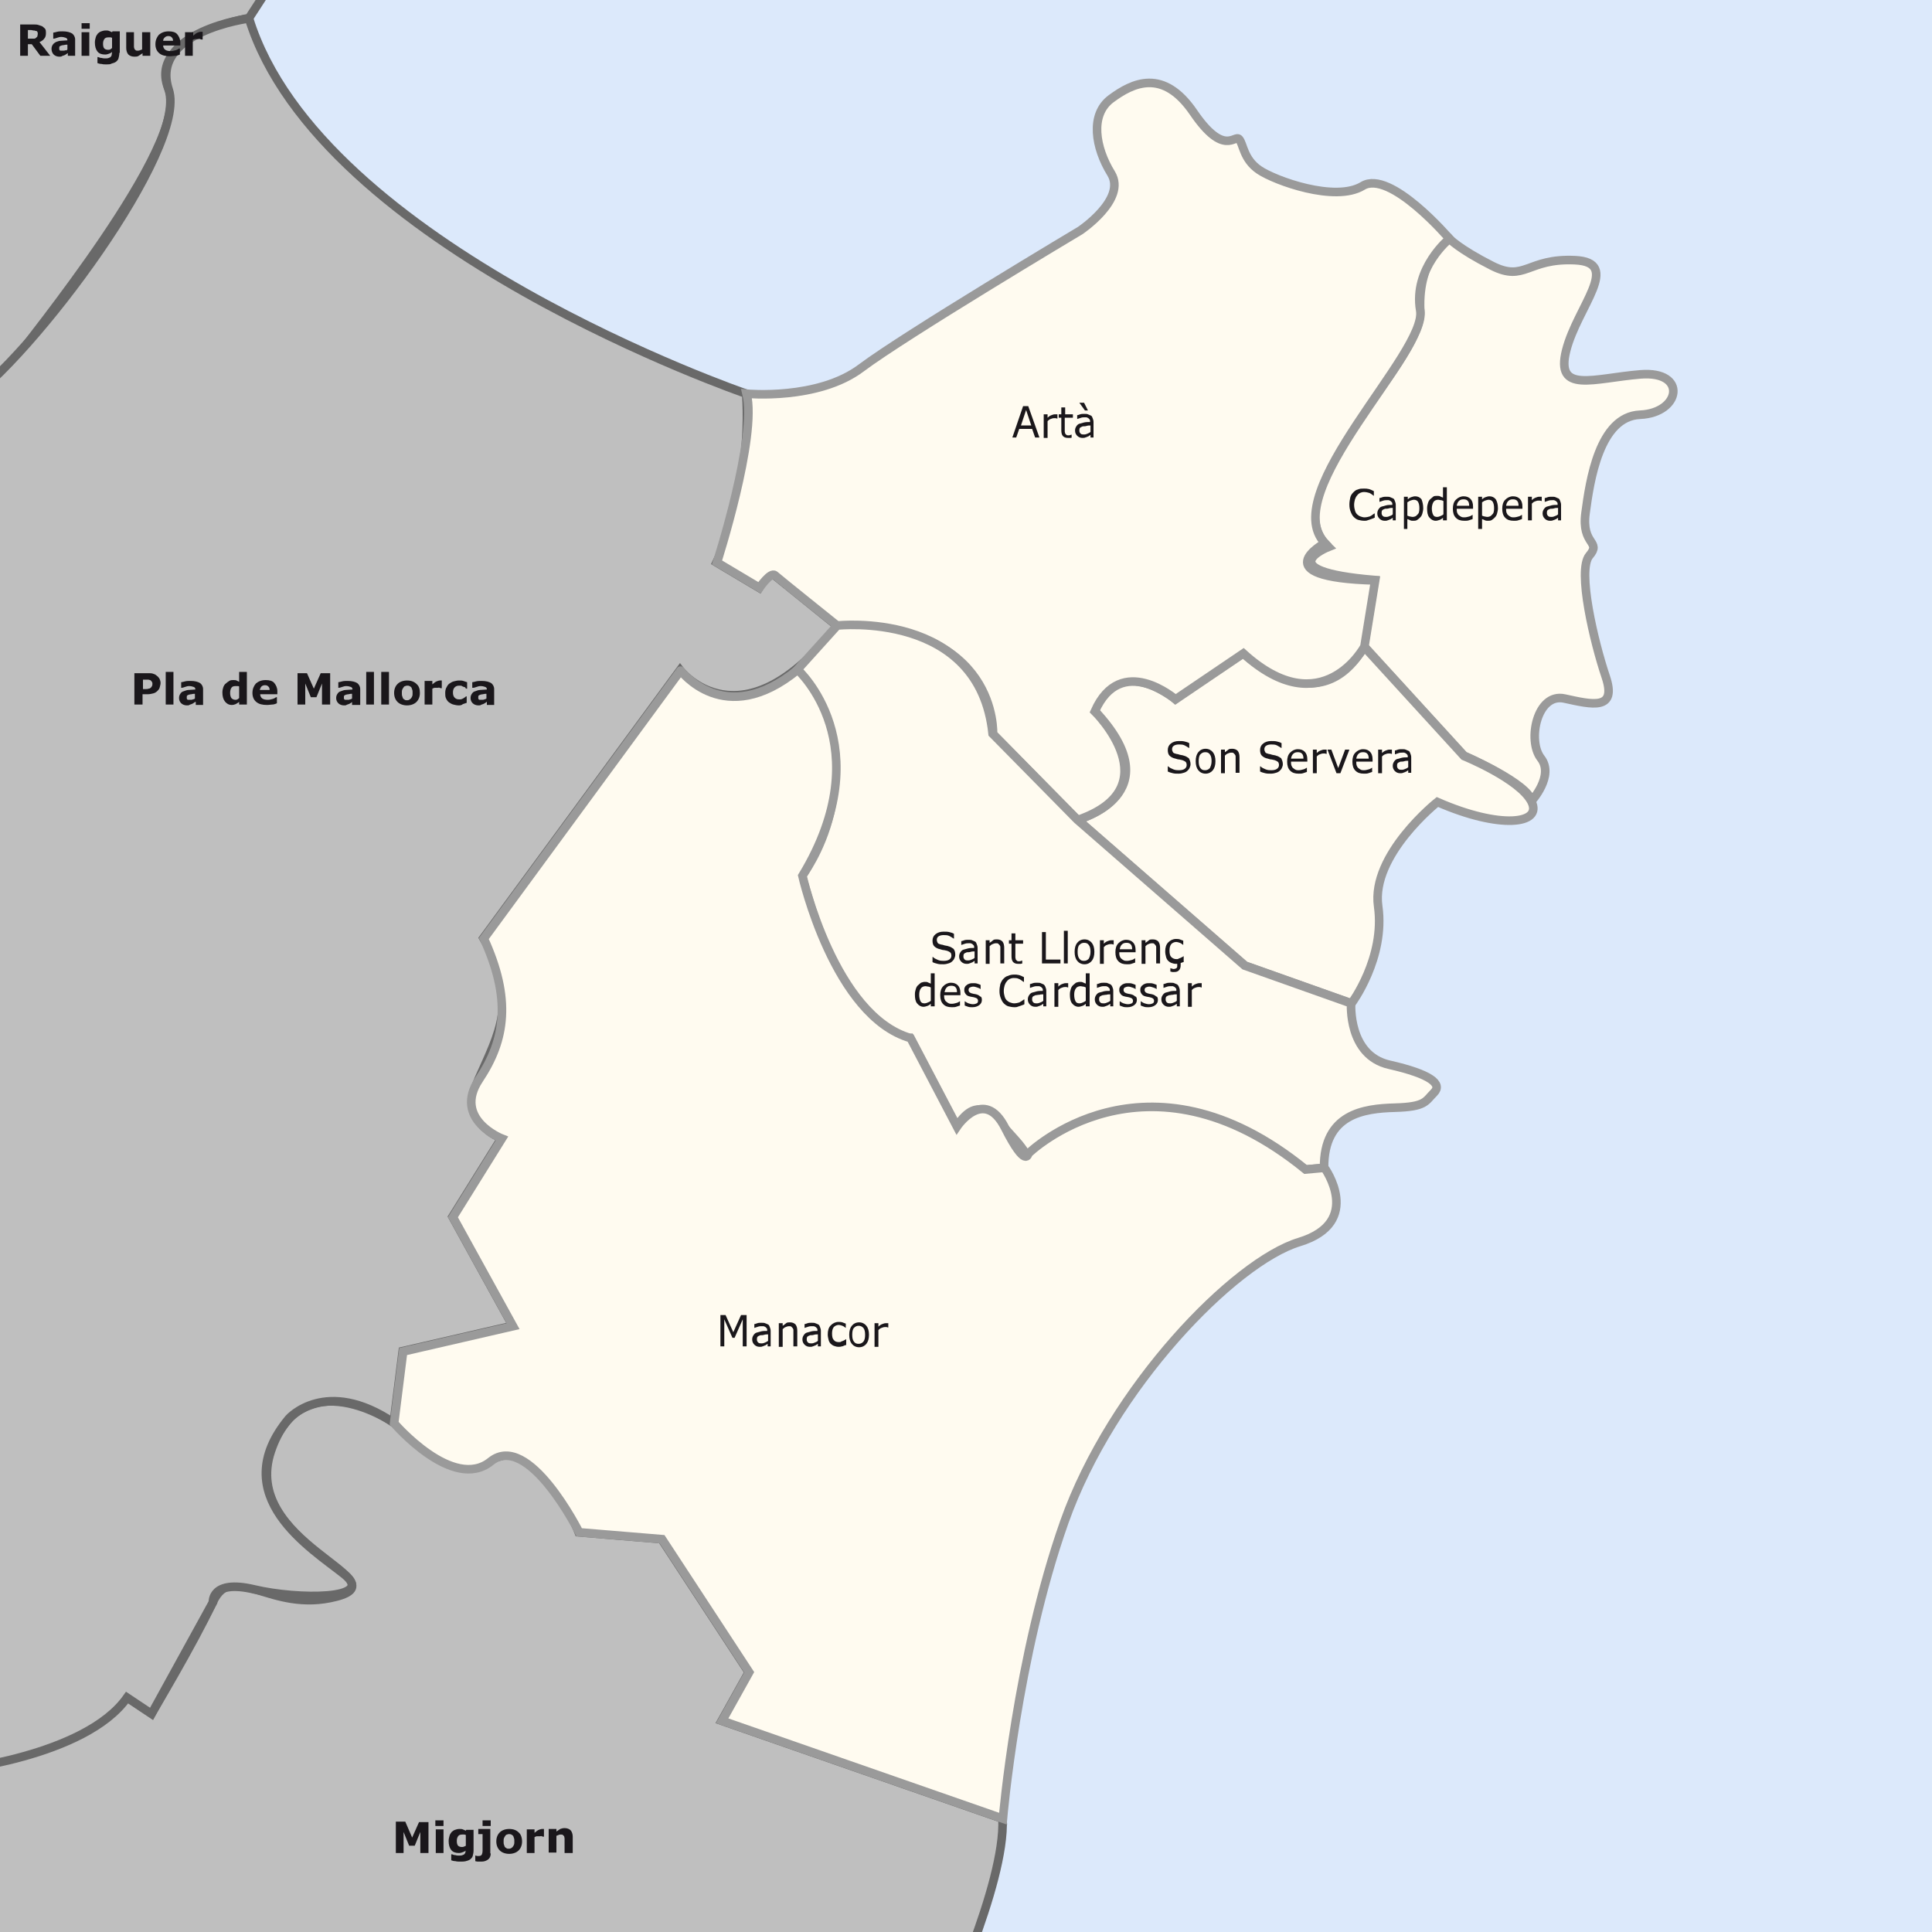 <svg xmlns="http://www.w3.org/2000/svg" xmlns:xlink="http://www.w3.org/1999/xlink" version="1.1" x="0px" y="0px" width="450px" height="450px" viewBox="0 0 450 450" style="enable-background:new 0 0 450 450;" xml:space="preserve"> <g id="Capa_7"> 	<rect x="-20" y="-20.1" style="fill:#DCE9FB;" width="480.3" height="485"/> </g> <g id="color_comarques"> 	<path style="fill-rule:evenodd;clip-rule:evenodd;fill:#FFFBF0;" d="M-481.7,204.3l-1.1-2C-481.7,204.3-481.7,204.3-481.7,204.3z"/> 	<path style="fill-rule:evenodd;clip-rule:evenodd;fill:#FFFBF0;" d="M-566.2,350.6c0.1,0.2,0.3,0.4,0.5,0.5c-0.2,0-0.4,0-0.5,0.1   C-566.1,351-566.2,350.8-566.2,350.6z"/> 	<path style="fill-rule:evenodd;clip-rule:evenodd;fill:#FFFBF0;" d="M-480.3,439.7l-1,1.9C-484.3,448.3-485.4,443.5-480.3,439.7z"/> 	<path style="fill-rule:evenodd;clip-rule:evenodd;fill:#FFFBF0;" d="M-425.9,421c1.6-0.6,1.8,0,1.1,1.3   C-425.3,423.3-427.5,423.1-425.9,421z"/> 	<path style="fill-rule:evenodd;clip-rule:evenodd;fill:#FFFBF0;" d="M-423.8,392.6c-1.4-5,1.3-1.9,1.3-0.3L-423.8,392.6z"/> 	<a> 		<path style="fill:#BFBFBF;stroke:#696969;stroke-width:2;stroke-miterlimit:10;" d="M70.7-15.4L58,4.2c0,0-24,4.2-18.7,16.6    S5.6,80.5,3.6,83.7s-9.1,14.7-18,8.8S-20-20.1-20-20.1L70.7-15.4z"/> 	</a> 	<a> 		<path style="fill:#BFBFBF;stroke:#696969;stroke-width:2;stroke-miterlimit:10;" d="M218.9,471.4c0,0,15.4-32.6,14.6-47.8s0,0,0,0    l-65.4-22.8l6.3-11.3l-20.3-31l-19.3-1.6c0,0-8.1-20.6-17.9-17.8s-13.3,2.7-25.1-7.7l0,0c0,0-21.5-14.8-28.7,6.6    s30.6,29.9,15.2,33.9s-24.1-8.6-28.7,1.2s-14.3,26-14.3,26l-5.7-3.8c0,0-12.7,13.2-41,17v49L218.9,471.4z"/> 	</a> 	<a> 		<path style="fill:#BFBFBF;stroke:#696969;stroke-width:2;stroke-miterlimit:10;" d="M-11.4,412.4c0,0,31.2-3.1,41-17l5.7,3.8    l14.3-26c0,0-0.5-5.4,9.6-3s28.5,2.5,21-3.5s-27.9-18.3-12.9-36.3c0,0,8.6-9.7,24.4,1s0,0,0,0l2.1-16.7l25.6-5.9l-14-25.4    l11.4-18.3c0,0-9.9-3.3-5.3-13.8s9.5-18.3,1.1-32.8l0,0l45.8-62.4c0,0,14.2,18.5,36.6-10.3l0,0l-14.6-11.8c0,0-1.2-1.1-3.6,2.9    l0,0l-9.9-5.9c0,0,8.4-17.7,6.9-39.3l0,0c0,0-99.3-34.1-115.8-87.4c0,0-23.2,3-18.7,16.6S7.5,83.3-8.6,94.1L-11.4,412.4z"/> 	</a> </g> <g id="c_x5F_artà"> 	<a> 		<path style="fill:#FFFBF0;stroke:#9A9A9A;stroke-width:2;stroke-miterlimit:10;" d="M337.6,55.6c0,0-7.4,4.1-6.8,16.7    s-35.2,42.1-21.4,55.1c0,0-14.2,5.6,10.8,7.7l-2.5,15.4l23.3,25.5c0,0,15.2,6.6,15.7,10.6c0,0,5.4-5.9,2.2-10s-0.9-15.3,5.5-13.9    s12.3,2.9,9.6-5.1s-6.7-24.8-3.8-28.2s-1.9-2.4-0.9-9.9s3.2-22.5,12.7-22.9s11.1-10.3,0.1-9.4s-19.9,4.6-17.3-5.6s13.1-20.5,2-21    s-11.6,5.2-19.3,1.3S337.6,55.6,337.6,55.6z"/> 	</a> 	<a> 		<path style="fill:#FFFBF0;stroke:#9A9A9A;stroke-width:2;stroke-miterlimit:10;" d="M317.7,150.6l23.3,25.5c0,0,13,5.3,15.7,10.6    s-7.3,6.5-21.9,0.1c0,0-15.5,12.3-13.8,24.3s-6.2,22.6-6.2,22.6l-24.8-8.8l-39-34c0,0,22.4-5.8,4-25.3c0,0,3.9-13.6,18.8-2.8    l15.8-10.7C289.5,152.2,307.2,168.9,317.7,150.6z"/> 	</a> 	<a> 		<path style="fill:#FFFBF0;stroke:#9A9A9A;stroke-width:2;stroke-miterlimit:10;" d="M337.6,55.6c0,0-8.5,6.9-6.8,16.7    s-33.4,42.5-22.2,54.2c0,0-14.8,8,11.7,8.7l-2.5,15.4c0,0-9.8,18.3-28.2,1.6l-15.8,10.7c0,0-12.7-11-18.8,2.8c0,0,18,17.7-4,25.3    l-19.7-20c0,0,1.3-26-36.2-25.2c0,0-13.6-10.9-14.6-11.8s-3.6,2.9-3.6,2.9l-9.9-5.9c0,0,9.4-29.2,6.9-39.3c0,0,16.6,1.6,26.7-6    s51-32,51-32s10.9-7.3,7.2-13.3s-5-13.7,0-17.4s12.1-7.2,19.2,3.2s9.6,5.1,10.6,6.2s1,4.7,4.7,7.2s17.7,7.6,24.1,3.7    S337.6,55.6,337.6,55.6z"/> 	</a> 	<a> 		<path style="fill:#FFFBF0;stroke:#9A9A9A;stroke-width:2;stroke-miterlimit:10;" d="M195,145.7c0,0,33.2-3.7,36.2,25.2l19.7,20    l39,34l24.8,8.8c0,0-0.8,12.1,8.9,14.3s12.4,4.5,10.4,6.5s-1.9,3.3-9.1,3.5s-16.6,1.4-16.5,14l-4.4,0.4c0,0-28.1-21.5-49.5-10.8    c-18.5,9.3-13,9.3-18,3.9s-8.4-11.1-13.7-3.1l-10.8-20.6c0,0-14.4,2.4-25.2-37.8c0,0,17.8-23-1.1-48L195,145.7z"/> 	</a> 	<a> 		<path style="fill:#FFFBF0;stroke:#9A9A9A;stroke-width:2;stroke-miterlimit:10;" d="M185.8,156c0,0,19.5,17.6,1.1,48    c0,0,7.4,32.7,25.2,37.8l10.8,20.6c0,0,6.3-9.4,11.2,0.3s5.4,6,5.4,6s27.2-26.8,64.6,3.7l4.4-0.4c0,0,9.2,12.7-5.9,17.3    s-43.6,33.8-54.7,65.2s-14.3,69.1-14.3,69.1l-65.4-22.8l6.3-11.3l-20.3-31l-19.3-1.6c0,0-11.8-23.6-20.6-16.5s-22.5-8.9-22.5-8.9    l2.1-16.7l25.6-5.9l-14-25.4l11.4-18.3c0,0-11.5-4.5-5.3-13.8s7.5-18.8,1.1-32.8l45.8-62.4C158.5,156,168.6,170.1,185.8,156z"/> 	</a> </g> <g id="text_comarques"> 	<g> 		<rect x="30" y="155.6" style="fill-rule:evenodd;clip-rule:evenodd;fill:none;" width="86.3" height="11"/> 		<path style="fill:#1A171B;" d="M37.4,159.1c0,0.3-0.1,0.6-0.2,1s-0.3,0.6-0.5,0.8c-0.3,0.3-0.6,0.5-1,0.6    c-0.4,0.1-0.8,0.2-1.3,0.2h-1.2v2.4h-1.9v-7.3h3.1c0.5,0,0.9,0,1.2,0.1c0.3,0.1,0.6,0.2,0.8,0.4c0.3,0.2,0.5,0.4,0.7,0.7    C37.3,158.4,37.4,158.7,37.4,159.1z M35.5,159.2c0-0.2-0.1-0.4-0.2-0.5s-0.2-0.3-0.4-0.3c-0.2-0.1-0.4-0.1-0.6-0.1s-0.4,0-0.7,0    h-0.3v2.2h0.5c0.3,0,0.6,0,0.8-0.1c0.2,0,0.4-0.1,0.5-0.2c0.1-0.1,0.2-0.2,0.3-0.4C35.5,159.6,35.5,159.4,35.5,159.2z"/> 		<path style="fill:#1A171B;" d="M40.4,164.1h-1.8v-7.6h1.8V164.1z"/> 		<path style="fill:#1A171B;" d="M45.4,163.5c-0.1,0.1-0.2,0.2-0.4,0.3s-0.3,0.2-0.4,0.2c-0.2,0.1-0.4,0.1-0.5,0.2s-0.4,0.1-0.6,0.1    c-0.5,0-1-0.2-1.3-0.5s-0.5-0.7-0.5-1.2c0-0.4,0.1-0.7,0.3-1s0.4-0.5,0.8-0.6c0.3-0.1,0.7-0.3,1.2-0.3s1-0.1,1.5-0.1v0    c0-0.3-0.1-0.5-0.4-0.6s-0.6-0.2-1.1-0.2c-0.3,0-0.6,0.1-0.9,0.2s-0.6,0.2-0.7,0.2h-0.2v-1.3c0.2,0,0.5-0.1,0.9-0.2    c0.4-0.1,0.8-0.1,1.3-0.1c1,0,1.7,0.2,2.2,0.5c0.4,0.3,0.7,0.8,0.7,1.4v3.7h-1.7V163.5z M45.4,162.7v-1.1c-0.2,0-0.5,0-0.8,0.1    c-0.3,0-0.5,0.1-0.6,0.1c-0.2,0.1-0.3,0.1-0.4,0.2c-0.1,0.1-0.1,0.2-0.1,0.4c0,0.1,0,0.2,0,0.3c0,0.1,0.1,0.1,0.1,0.2    c0.1,0.1,0.2,0.1,0.3,0.1s0.3,0,0.5,0c0.2,0,0.4,0,0.5-0.1C45.1,162.9,45.3,162.8,45.4,162.7z"/> 		<path style="fill:#1A171B;" d="M57.5,164.1h-1.8v-0.6c-0.3,0.2-0.6,0.4-0.8,0.5s-0.6,0.2-0.9,0.2c-0.7,0-1.2-0.3-1.6-0.8    c-0.4-0.5-0.6-1.2-0.6-2.1c0-0.5,0.1-0.9,0.2-1.2s0.3-0.7,0.6-0.9c0.2-0.2,0.5-0.4,0.8-0.6s0.6-0.2,0.9-0.2c0.3,0,0.6,0,0.8,0.1    c0.2,0.1,0.4,0.2,0.6,0.3v-2.3h1.8V164.1z M55.7,162.6v-2.7c-0.1-0.1-0.3-0.1-0.4-0.1s-0.3,0-0.4,0c-0.5,0-0.8,0.1-1,0.4    s-0.3,0.7-0.3,1.2c0,0.5,0.1,0.9,0.3,1.2c0.2,0.2,0.5,0.4,0.9,0.4c0.2,0,0.3,0,0.5-0.1C55.4,162.8,55.6,162.7,55.7,162.6z"/> 		<path style="fill:#1A171B;" d="M64.6,161.7h-4c0,0.4,0.2,0.8,0.5,1c0.3,0.2,0.7,0.3,1.3,0.3c0.4,0,0.7-0.1,1.1-0.2    s0.6-0.3,0.8-0.4h0.2v1.4c-0.4,0.2-0.8,0.3-1.1,0.3s-0.7,0.1-1.2,0.1c-1.1,0-1.9-0.2-2.5-0.7s-0.9-1.2-0.9-2.1    c0-0.9,0.3-1.6,0.8-2.2c0.6-0.5,1.3-0.8,2.3-0.8c0.9,0,1.6,0.2,2,0.7s0.7,1.1,0.7,1.9V161.7z M62.8,160.7c0-0.4-0.1-0.6-0.3-0.8    s-0.4-0.3-0.8-0.3c-0.3,0-0.6,0.1-0.8,0.3s-0.3,0.5-0.4,0.8H62.8z"/> 		<path style="fill:#1A171B;" d="M76.9,164.1h-1.9v-4.9l-1.3,3.2h-1.3l-1.3-3.2v4.9h-1.8v-7.3h2.2l1.6,3.6l1.6-3.6h2.2V164.1z"/> 		<path style="fill:#1A171B;" d="M82,163.5c-0.1,0.1-0.2,0.2-0.4,0.3s-0.3,0.2-0.4,0.2c-0.2,0.1-0.4,0.1-0.5,0.2s-0.4,0.1-0.6,0.1    c-0.5,0-1-0.2-1.3-0.5s-0.5-0.7-0.5-1.2c0-0.4,0.1-0.7,0.3-1s0.4-0.5,0.8-0.6c0.3-0.1,0.7-0.3,1.2-0.3s1-0.1,1.5-0.1v0    c0-0.3-0.1-0.5-0.4-0.6s-0.6-0.2-1.1-0.2c-0.3,0-0.6,0.1-0.9,0.2s-0.6,0.2-0.7,0.2h-0.2v-1.3c0.2,0,0.5-0.1,0.9-0.2    c0.4-0.1,0.8-0.1,1.3-0.1c1,0,1.7,0.2,2.2,0.5c0.4,0.3,0.7,0.8,0.7,1.4v3.7H82V163.5z M82,162.7v-1.1c-0.2,0-0.5,0-0.8,0.1    c-0.3,0-0.5,0.1-0.6,0.1c-0.2,0.1-0.3,0.1-0.4,0.2c-0.1,0.1-0.1,0.2-0.1,0.4c0,0.1,0,0.2,0,0.3c0,0.1,0.1,0.1,0.1,0.2    c0.1,0.1,0.2,0.1,0.3,0.1s0.3,0,0.5,0c0.2,0,0.4,0,0.5-0.1C81.7,162.9,81.9,162.8,82,162.7z"/> 		<path style="fill:#1A171B;" d="M87.1,164.1h-1.8v-7.6h1.8V164.1z"/> 		<path style="fill:#1A171B;" d="M90.6,164.1h-1.8v-7.6h1.8V164.1z"/> 		<path style="fill:#1A171B;" d="M97.8,161.4c0,0.9-0.3,1.6-0.8,2.1c-0.5,0.5-1.3,0.8-2.2,0.8s-1.7-0.3-2.2-0.8    c-0.5-0.5-0.8-1.2-0.8-2.1c0-0.9,0.3-1.6,0.8-2.1c0.5-0.5,1.3-0.8,2.2-0.8c1,0,1.7,0.3,2.2,0.8C97.6,159.8,97.8,160.5,97.8,161.4z     M95.7,162.7c0.1-0.1,0.2-0.3,0.3-0.5c0.1-0.2,0.1-0.5,0.1-0.8c0-0.3,0-0.6-0.1-0.8s-0.1-0.4-0.2-0.5c-0.1-0.1-0.2-0.2-0.4-0.3    s-0.3-0.1-0.5-0.1s-0.3,0-0.5,0.1c-0.1,0-0.3,0.1-0.4,0.3c-0.1,0.1-0.2,0.3-0.3,0.5c-0.1,0.2-0.1,0.5-0.1,0.8c0,0.3,0,0.6,0.1,0.8    s0.1,0.4,0.2,0.5c0.1,0.1,0.2,0.2,0.4,0.3c0.1,0.1,0.3,0.1,0.5,0.1c0.2,0,0.3,0,0.5-0.1C95.4,162.9,95.6,162.8,95.7,162.7z"/> 		<path style="fill:#1A171B;" d="M103,160.3h-0.2c-0.1,0-0.2,0-0.4-0.1s-0.3,0-0.4,0c-0.3,0-0.5,0-0.7,0c-0.2,0-0.4,0.1-0.6,0.2v3.7    h-1.8v-5.5h1.8v0.8c0.4-0.3,0.7-0.6,1-0.7c0.3-0.1,0.5-0.2,0.8-0.2c0.1,0,0.1,0,0.2,0c0.1,0,0.1,0,0.2,0V160.3z"/> 		<path style="fill:#1A171B;" d="M106.9,164.3c-0.5,0-0.9-0.1-1.3-0.2c-0.4-0.1-0.7-0.3-1-0.5c-0.3-0.2-0.5-0.5-0.7-0.9    s-0.2-0.8-0.2-1.3c0-0.5,0.1-1,0.3-1.3c0.2-0.4,0.4-0.7,0.7-0.9c0.3-0.2,0.6-0.4,1-0.5s0.8-0.2,1.2-0.2c0.4,0,0.7,0,1,0.1    s0.6,0.2,0.9,0.3v1.5h-0.2c-0.1-0.1-0.2-0.1-0.2-0.2s-0.2-0.2-0.4-0.2c-0.1-0.1-0.3-0.1-0.4-0.2s-0.3-0.1-0.6-0.1    c-0.5,0-0.8,0.1-1.1,0.4s-0.4,0.7-0.4,1.2c0,0.5,0.1,0.9,0.4,1.2c0.3,0.3,0.6,0.4,1.1,0.4c0.2,0,0.4,0,0.6-0.1    c0.2-0.1,0.3-0.1,0.4-0.2c0.1-0.1,0.2-0.1,0.3-0.2c0.1-0.1,0.2-0.1,0.2-0.2h0.2v1.5c-0.3,0.1-0.6,0.2-0.9,0.3    C107.6,164.2,107.3,164.3,106.9,164.3z"/> 		<path style="fill:#1A171B;" d="M113.3,163.5c-0.1,0.1-0.2,0.2-0.4,0.3s-0.3,0.2-0.4,0.2c-0.2,0.1-0.4,0.1-0.5,0.2    s-0.4,0.1-0.6,0.1c-0.5,0-1-0.2-1.3-0.5s-0.5-0.7-0.5-1.2c0-0.4,0.1-0.7,0.3-1s0.4-0.5,0.8-0.6c0.3-0.1,0.7-0.3,1.2-0.3    s1-0.1,1.5-0.1v0c0-0.3-0.1-0.5-0.4-0.6s-0.6-0.2-1.1-0.2c-0.3,0-0.6,0.1-0.9,0.2s-0.6,0.2-0.7,0.2H110v-1.3    c0.2,0,0.5-0.1,0.9-0.2c0.4-0.1,0.8-0.1,1.3-0.1c1,0,1.7,0.2,2.2,0.5c0.4,0.3,0.7,0.8,0.7,1.4v3.7h-1.7V163.5z M113.3,162.7v-1.1    c-0.2,0-0.5,0-0.8,0.1c-0.3,0-0.5,0.1-0.6,0.1c-0.2,0.1-0.3,0.1-0.4,0.2c-0.1,0.1-0.1,0.2-0.1,0.4c0,0.1,0,0.2,0,0.3    c0,0.1,0.1,0.1,0.1,0.2c0.1,0.1,0.2,0.1,0.3,0.1s0.3,0,0.5,0c0.2,0,0.4,0,0.5-0.1C113,162.9,113.1,162.8,113.3,162.7z"/> 	</g> 	<g> 		<rect x="90.7" y="423.1" style="fill-rule:evenodd;clip-rule:evenodd;fill:none;" width="43.9" height="11"/> 		<path style="fill:#1A171B;" d="M99.8,431.6h-1.9v-4.9l-1.3,3.2h-1.3l-1.3-3.2v4.9h-1.8v-7.3h2.2L96,428l1.6-3.6h2.2V431.6z"/> 		<path style="fill:#1A171B;" d="M103.3,425.3h-1.9V424h1.9V425.3z M103.3,431.6h-1.8v-5.5h1.8V431.6z"/> 		<path style="fill:#1A171B;" d="M110.3,431c0,0.5-0.1,0.9-0.2,1.3s-0.4,0.6-0.6,0.8c-0.3,0.2-0.6,0.3-1,0.4    c-0.4,0.1-0.8,0.1-1.3,0.1c-0.4,0-0.8,0-1.1-0.1c-0.4,0-0.7-0.1-1-0.2v-1.4h0.2c0.2,0.1,0.5,0.2,0.8,0.2c0.3,0.1,0.6,0.1,0.8,0.1    c0.3,0,0.6,0,0.8-0.1c0.2-0.1,0.4-0.1,0.5-0.3c0.1-0.1,0.2-0.2,0.2-0.4c0-0.2,0.1-0.4,0.1-0.6V431c-0.2,0.2-0.4,0.3-0.7,0.4    s-0.5,0.2-0.9,0.2c-0.8,0-1.4-0.2-1.8-0.7s-0.6-1.2-0.6-2.1c0-0.5,0.1-0.8,0.2-1.2s0.3-0.6,0.5-0.9c0.2-0.2,0.5-0.4,0.8-0.5    c0.3-0.1,0.6-0.2,1-0.2c0.3,0,0.6,0,0.8,0.1c0.2,0.1,0.5,0.2,0.7,0.3l0.1-0.2h1.7V431z M108.5,429.9v-2.5c-0.1,0-0.2-0.1-0.4-0.1    c-0.1,0-0.3,0-0.4,0c-0.5,0-0.8,0.1-1,0.4c-0.2,0.3-0.3,0.6-0.3,1.1c0,0.5,0.1,0.9,0.3,1.1s0.5,0.3,0.9,0.3c0.2,0,0.3,0,0.5-0.1    S108.4,430,108.5,429.9z"/> 		<path style="fill:#1A171B;" d="M114.3,431.7c0,0.6-0.2,1.1-0.6,1.4c-0.4,0.3-0.9,0.5-1.5,0.5c-0.3,0-0.6,0-0.9,0    c-0.3,0-0.5-0.1-0.6-0.1v-1.3h0.1c0.1,0,0.2,0.1,0.4,0.1c0.1,0,0.3,0,0.3,0c0.3,0,0.6-0.1,0.7-0.3c0.1-0.2,0.2-0.5,0.2-1v-3.8h-1    v-1.2h2.8V431.7z M114.3,425.3h-1.9V424h1.9V425.3z"/> 		<path style="fill:#1A171B;" d="M121.6,428.9c0,0.9-0.3,1.6-0.8,2.1c-0.5,0.5-1.3,0.8-2.2,0.8s-1.7-0.3-2.2-0.8    c-0.5-0.5-0.8-1.2-0.8-2.1c0-0.9,0.3-1.6,0.8-2.1c0.5-0.5,1.3-0.8,2.2-0.8c1,0,1.7,0.3,2.2,0.8C121.3,427.2,121.6,428,121.6,428.9    z M119.4,430.2c0.1-0.1,0.2-0.3,0.3-0.5c0.1-0.2,0.1-0.5,0.1-0.8c0-0.3,0-0.6-0.1-0.8s-0.1-0.4-0.2-0.5c-0.1-0.1-0.2-0.2-0.4-0.3    s-0.3-0.1-0.5-0.1s-0.3,0-0.5,0.1c-0.1,0-0.3,0.1-0.4,0.3c-0.1,0.1-0.2,0.3-0.3,0.5c-0.1,0.2-0.1,0.5-0.1,0.8c0,0.3,0,0.6,0.1,0.8    c0.1,0.2,0.1,0.4,0.2,0.5c0.1,0.1,0.2,0.2,0.4,0.3c0.1,0.1,0.3,0.1,0.5,0.1c0.2,0,0.3,0,0.5-0.1    C119.2,430.4,119.3,430.3,119.4,430.2z"/> 		<path style="fill:#1A171B;" d="M126.8,427.8h-0.2c-0.1,0-0.2,0-0.4-0.1s-0.3,0-0.4,0c-0.3,0-0.5,0-0.7,0c-0.2,0-0.4,0.1-0.6,0.2    v3.7h-1.8v-5.5h1.8v0.8c0.4-0.3,0.7-0.6,1-0.7c0.3-0.1,0.5-0.2,0.8-0.2c0.1,0,0.1,0,0.2,0c0.1,0,0.1,0,0.2,0V427.8z"/> 		<path style="fill:#1A171B;" d="M133.3,431.6h-1.8v-2.7c0-0.2,0-0.4,0-0.7c0-0.2-0.1-0.4-0.1-0.5c-0.1-0.1-0.2-0.2-0.3-0.3    c-0.1-0.1-0.3-0.1-0.5-0.1c-0.2,0-0.3,0-0.5,0.1c-0.2,0.1-0.3,0.1-0.5,0.2v3.9h-1.8v-5.5h1.8v0.6c0.3-0.2,0.6-0.4,0.9-0.6    c0.3-0.1,0.6-0.2,1-0.2c0.6,0,1.1,0.2,1.4,0.5s0.5,0.9,0.5,1.5V431.6z"/> 	</g> 	<g> 		<rect x="3.2" y="4.5" style="fill-rule:evenodd;clip-rule:evenodd;fill:none;" width="44.7" height="11"/> 		<path style="fill:#1A171B;" d="M11.7,13H9.4l-2-2.7H6.5V13H4.7V5.7h3.1c0.4,0,0.8,0,1.1,0.1s0.6,0.2,0.9,0.3    c0.3,0.2,0.5,0.4,0.7,0.6c0.2,0.3,0.2,0.6,0.2,1c0,0.5-0.1,1-0.4,1.3c-0.2,0.3-0.6,0.6-1.1,0.8L11.7,13z M8.8,7.9    c0-0.2,0-0.3-0.1-0.5S8.4,7.2,8.3,7.2C8.1,7.1,8,7.1,7.8,7.1S7.5,7,7.2,7H6.5v2h0.6c0.3,0,0.5,0,0.8,0s0.4-0.1,0.5-0.2    c0.1-0.1,0.2-0.2,0.3-0.3C8.7,8.3,8.8,8.1,8.8,7.9z"/> 		<path style="fill:#1A171B;" d="M15.7,12.4c-0.1,0.1-0.2,0.2-0.4,0.3s-0.3,0.2-0.4,0.2c-0.2,0.1-0.4,0.1-0.5,0.2s-0.4,0.1-0.6,0.1    c-0.5,0-1-0.2-1.3-0.5S12,11.9,12,11.4c0-0.4,0.1-0.7,0.3-1S12.7,10,13,9.8c0.3-0.1,0.7-0.3,1.2-0.3s1-0.1,1.5-0.1v0    c0-0.3-0.1-0.5-0.4-0.6s-0.6-0.2-1.1-0.2c-0.3,0-0.6,0.1-0.9,0.2s-0.6,0.2-0.7,0.2h-0.2V7.6c0.2,0,0.5-0.1,0.9-0.2    c0.4-0.1,0.8-0.1,1.3-0.1c1,0,1.7,0.2,2.2,0.5c0.4,0.3,0.7,0.8,0.7,1.4V13h-1.7V12.4z M15.7,11.5v-1.1c-0.2,0-0.5,0-0.8,0.1    c-0.3,0-0.5,0.1-0.6,0.1c-0.2,0.1-0.3,0.1-0.4,0.2c-0.1,0.1-0.1,0.2-0.1,0.4c0,0.1,0,0.2,0,0.3c0,0.1,0.1,0.1,0.1,0.2    c0.1,0.1,0.2,0.1,0.3,0.1s0.3,0,0.5,0c0.2,0,0.4,0,0.5-0.1C15.4,11.8,15.6,11.7,15.7,11.5z"/> 		<path style="fill:#1A171B;" d="M20.9,6.7H19V5.4h1.9V6.7z M20.8,13h-1.8V7.5h1.8V13z"/> 		<path style="fill:#1A171B;" d="M27.8,12.3c0,0.5-0.1,0.9-0.2,1.3s-0.4,0.6-0.6,0.8c-0.3,0.2-0.6,0.3-1,0.4    C25.7,15,25.3,15,24.8,15c-0.4,0-0.8,0-1.1-0.1c-0.4,0-0.7-0.1-1-0.2v-1.4h0.2c0.2,0.1,0.5,0.2,0.8,0.2c0.3,0.1,0.6,0.1,0.8,0.1    c0.3,0,0.6,0,0.8-0.1s0.4-0.1,0.5-0.3c0.1-0.1,0.2-0.2,0.2-0.4c0-0.2,0.1-0.4,0.1-0.6v-0.1c-0.2,0.2-0.4,0.3-0.7,0.4    s-0.5,0.2-0.9,0.2c-0.8,0-1.4-0.2-1.8-0.7s-0.6-1.2-0.6-2.1c0-0.5,0.1-0.8,0.2-1.2s0.3-0.6,0.5-0.9c0.2-0.2,0.5-0.4,0.8-0.5    c0.3-0.1,0.6-0.2,1-0.2c0.3,0,0.6,0,0.8,0.1s0.5,0.2,0.7,0.3l0.1-0.2h1.7V12.3z M26.1,11.2V8.8c-0.1,0-0.2-0.1-0.4-0.1    c-0.1,0-0.3,0-0.4,0c-0.5,0-0.8,0.1-1,0.4s-0.3,0.6-0.3,1.1c0,0.5,0.1,0.9,0.3,1.1s0.5,0.3,0.9,0.3c0.2,0,0.3,0,0.5-0.1    S25.9,11.3,26.1,11.2z"/> 		<path style="fill:#1A171B;" d="M35,13h-1.8v-0.6c-0.3,0.2-0.6,0.4-0.9,0.6s-0.6,0.2-1,0.2c-0.6,0-1.1-0.2-1.4-0.5    c-0.3-0.3-0.5-0.9-0.5-1.5V7.5h1.8v2.7c0,0.3,0,0.5,0,0.7c0,0.2,0.1,0.3,0.1,0.5c0.1,0.1,0.2,0.2,0.3,0.3c0.1,0.1,0.3,0.1,0.5,0.1    c0.1,0,0.3,0,0.5-0.1s0.4-0.1,0.5-0.2V7.5H35V13z"/> 		<path style="fill:#1A171B;" d="M42,10.6h-4c0,0.4,0.2,0.8,0.5,1c0.3,0.2,0.7,0.3,1.3,0.3c0.4,0,0.7-0.1,1.1-0.2s0.6-0.3,0.8-0.4    h0.2v1.4c-0.4,0.2-0.8,0.3-1.1,0.3s-0.7,0.1-1.2,0.1c-1.1,0-1.9-0.2-2.5-0.7s-0.9-1.2-0.9-2.1c0-0.9,0.3-1.6,0.8-2.2    c0.6-0.5,1.3-0.8,2.3-0.8c0.9,0,1.6,0.2,2,0.7S42,9.1,42,9.9V10.6z M40.3,9.5c0-0.4-0.1-0.6-0.3-0.8s-0.4-0.3-0.8-0.3    c-0.3,0-0.6,0.1-0.8,0.3S38,9.1,38,9.5H40.3z"/> 		<path style="fill:#1A171B;" d="M47.2,9.2h-0.2c-0.1,0-0.2,0-0.4-0.1s-0.3,0-0.4,0c-0.3,0-0.5,0-0.7,0c-0.2,0-0.4,0.1-0.6,0.2V13    h-1.8V7.5H45v0.8c0.4-0.3,0.7-0.6,1-0.7c0.3-0.1,0.5-0.2,0.8-0.2c0.1,0,0.1,0,0.2,0c0.1,0,0.1,0,0.2,0V9.2z"/> 	</g> </g> <g id="text_munic"> 	<g> 		<rect x="235.8" y="93.4" style="fill-rule:evenodd;clip-rule:evenodd;fill:none;" width="20.9" height="11"/> 		<path style="fill:#1A171B;" d="M242.1,101.9h-1l-0.7-2h-3l-0.7,2h-0.9l2.5-7.3h1.2L242.1,101.9z M240.2,99.1l-1.2-3.6l-1.2,3.6    H240.2z"/> 		<path style="fill:#1A171B;" d="M246.3,97.5L246.3,97.5c-0.2,0-0.3-0.1-0.4-0.1c-0.1,0-0.3,0-0.4,0c-0.3,0-0.5,0.1-0.8,0.2    c-0.3,0.1-0.5,0.3-0.7,0.5v3.9h-0.9v-5.5h0.9v0.8c0.3-0.3,0.6-0.5,0.9-0.6c0.3-0.1,0.5-0.2,0.8-0.2c0.2,0,0.3,0,0.3,0    c0.1,0,0.2,0,0.3,0V97.5z"/> 		<path style="fill:#1A171B;" d="M249.8,101.9c-0.2,0-0.3,0.1-0.5,0.1s-0.4,0-0.5,0c-0.5,0-0.9-0.1-1.2-0.4    c-0.3-0.3-0.4-0.8-0.4-1.4v-2.9h-0.6v-0.8h0.6v-1.6h0.9v1.6h1.8v0.8H248v2.5c0,0.3,0,0.5,0,0.7c0,0.2,0.1,0.3,0.1,0.5    c0.1,0.1,0.2,0.2,0.3,0.3c0.1,0.1,0.3,0.1,0.5,0.1c0.1,0,0.3,0,0.4-0.1c0.2,0,0.3-0.1,0.3-0.1h0V101.9z"/> 		<path style="fill:#1A171B;" d="M254.8,101.9H254v-0.6c-0.1,0.1-0.2,0.1-0.3,0.2s-0.3,0.2-0.4,0.2c-0.1,0.1-0.3,0.1-0.5,0.2    s-0.4,0.1-0.7,0.1c-0.5,0-0.9-0.2-1.2-0.5c-0.3-0.3-0.5-0.7-0.5-1.2c0-0.4,0.1-0.7,0.3-1s0.4-0.5,0.7-0.6c0.3-0.1,0.7-0.2,1.1-0.3    c0.4-0.1,0.9-0.1,1.4-0.1v-0.1c0-0.2,0-0.4-0.1-0.5c-0.1-0.1-0.2-0.2-0.3-0.3c-0.1-0.1-0.3-0.1-0.4-0.2c-0.2,0-0.4,0-0.5,0    c-0.2,0-0.5,0-0.8,0.1c-0.3,0.1-0.6,0.2-0.9,0.3h0v-0.9c0.2,0,0.4-0.1,0.7-0.2c0.3-0.1,0.6-0.1,0.9-0.1c0.4,0,0.7,0,0.9,0.1    s0.5,0.2,0.7,0.3c0.2,0.1,0.3,0.3,0.4,0.6s0.2,0.5,0.2,0.9V101.9z M254,100.6v-1.5c-0.3,0-0.6,0-0.9,0.1s-0.6,0.1-0.9,0.1    c-0.2,0.1-0.5,0.2-0.6,0.3c-0.2,0.2-0.2,0.4-0.2,0.7c0,0.3,0.1,0.5,0.3,0.7s0.5,0.2,0.8,0.2c0.3,0,0.6-0.1,0.8-0.2    C253.5,100.9,253.8,100.8,254,100.6z M253.4,95.6h-0.7l-1.3-1.8h1.1L253.4,95.6z"/> 	</g> 	<g> 		<rect x="313.8" y="112.7" style="fill-rule:evenodd;clip-rule:evenodd;fill:none;" width="51.8" height="11"/> 		<path style="fill:#1A171B;" d="M320.1,120.6c-0.2,0.1-0.3,0.2-0.5,0.2c-0.1,0.1-0.3,0.1-0.5,0.2c-0.2,0.1-0.4,0.1-0.6,0.2    s-0.5,0.1-0.7,0.1c-0.5,0-1-0.1-1.4-0.2c-0.4-0.1-0.8-0.4-1.1-0.7c-0.3-0.3-0.5-0.7-0.7-1.2c-0.2-0.5-0.3-1-0.3-1.7    c0-0.6,0.1-1.1,0.2-1.6s0.4-0.9,0.7-1.2c0.3-0.3,0.6-0.6,1.1-0.7c0.4-0.2,0.9-0.2,1.4-0.2c0.4,0,0.7,0,1.1,0.1    c0.4,0.1,0.8,0.3,1.2,0.5v1.1H320c-0.4-0.3-0.8-0.6-1.1-0.7s-0.8-0.2-1.2-0.2c-0.3,0-0.7,0.1-0.9,0.2s-0.5,0.3-0.7,0.6    c-0.2,0.2-0.4,0.6-0.5,0.9c-0.1,0.4-0.2,0.8-0.2,1.3c0,0.5,0.1,1,0.2,1.3c0.1,0.4,0.3,0.7,0.5,0.9c0.2,0.2,0.5,0.4,0.8,0.5    c0.3,0.1,0.6,0.2,0.9,0.2c0.4,0,0.9-0.1,1.2-0.2s0.7-0.4,1.1-0.7h0.1V120.6z"/> 		<path style="fill:#1A171B;" d="M325.3,121.2h-0.9v-0.6c-0.1,0.1-0.2,0.1-0.3,0.2s-0.3,0.2-0.4,0.2c-0.1,0.1-0.3,0.1-0.5,0.2    s-0.4,0.1-0.7,0.1c-0.5,0-0.9-0.2-1.2-0.5c-0.3-0.3-0.5-0.7-0.5-1.2c0-0.4,0.1-0.7,0.3-1s0.4-0.5,0.7-0.6c0.3-0.1,0.7-0.2,1.1-0.3    c0.4-0.1,0.9-0.1,1.4-0.1v-0.1c0-0.2,0-0.4-0.1-0.5c-0.1-0.1-0.2-0.2-0.3-0.3c-0.1-0.1-0.3-0.1-0.4-0.2c-0.2,0-0.4,0-0.5,0    c-0.2,0-0.5,0-0.8,0.1c-0.3,0.1-0.6,0.2-0.9,0.3h0v-0.9c0.2,0,0.4-0.1,0.7-0.2c0.3-0.1,0.6-0.1,0.9-0.1c0.4,0,0.7,0,0.9,0.1    s0.5,0.2,0.7,0.3c0.2,0.1,0.3,0.3,0.4,0.6s0.2,0.5,0.2,0.9V121.2z M324.4,119.8v-1.5c-0.3,0-0.6,0-0.9,0.1s-0.6,0.1-0.9,0.1    c-0.2,0.1-0.5,0.2-0.6,0.3c-0.2,0.2-0.2,0.4-0.2,0.7c0,0.3,0.1,0.5,0.3,0.7s0.5,0.2,0.8,0.2c0.3,0,0.6-0.1,0.8-0.2    C324,120.1,324.2,120,324.4,119.8z"/> 		<path style="fill:#1A171B;" d="M331.5,118.4c0,0.4-0.1,0.8-0.2,1.2c-0.1,0.4-0.3,0.7-0.5,0.9c-0.2,0.2-0.4,0.4-0.7,0.6    s-0.6,0.2-0.9,0.2c-0.3,0-0.5,0-0.7-0.1c-0.2-0.1-0.4-0.2-0.7-0.3v2.3H327v-7.5h0.9v0.6c0.2-0.2,0.5-0.4,0.8-0.5    c0.3-0.1,0.6-0.2,0.9-0.2c0.6,0,1.1,0.2,1.5,0.7C331.3,116.8,331.5,117.5,331.5,118.4z M330.6,118.4c0-0.7-0.1-1.1-0.3-1.5    c-0.2-0.3-0.5-0.5-1-0.5c-0.2,0-0.5,0.1-0.8,0.2c-0.3,0.1-0.5,0.3-0.7,0.4v3.1c0.2,0.1,0.5,0.2,0.6,0.2s0.4,0.1,0.6,0.1    c0.5,0,0.9-0.2,1.1-0.5C330.5,119.6,330.6,119.1,330.6,118.4z"/> 		<path style="fill:#1A171B;" d="M337,121.2h-0.9v-0.6c-0.2,0.2-0.5,0.4-0.8,0.5s-0.6,0.2-0.9,0.2c-0.6,0-1.1-0.3-1.5-0.8    c-0.4-0.5-0.5-1.2-0.5-2.1c0-0.5,0.1-0.9,0.2-1.2c0.1-0.4,0.3-0.7,0.5-0.9c0.2-0.2,0.5-0.4,0.7-0.6s0.6-0.2,0.9-0.2    c0.3,0,0.5,0,0.7,0.1s0.4,0.2,0.7,0.3v-2.4h0.9V121.2z M336.2,119.8v-3.1c-0.2-0.1-0.4-0.2-0.6-0.2s-0.4-0.1-0.6-0.1    c-0.5,0-0.9,0.2-1.1,0.5s-0.4,0.9-0.4,1.5c0,0.6,0.1,1.1,0.3,1.5s0.5,0.5,1,0.5c0.2,0,0.5-0.1,0.7-0.2    C335.7,120.1,336,120,336.2,119.8z"/> 		<path style="fill:#1A171B;" d="M343.1,118.5h-3.8c0,0.3,0,0.6,0.1,0.9c0.1,0.2,0.2,0.5,0.4,0.6c0.2,0.2,0.4,0.3,0.6,0.4    s0.5,0.1,0.7,0.1c0.4,0,0.7-0.1,1.1-0.2c0.4-0.1,0.6-0.3,0.8-0.4h0v1c-0.3,0.1-0.6,0.2-0.9,0.3c-0.3,0.1-0.6,0.1-1,0.1    c-0.9,0-1.5-0.2-2-0.7s-0.7-1.2-0.7-2.1c0-0.9,0.2-1.6,0.7-2.1s1.1-0.8,1.8-0.8c0.7,0,1.2,0.2,1.6,0.6s0.6,1,0.6,1.8V118.5z     M342.2,117.8c0-0.5-0.1-0.9-0.3-1.1c-0.2-0.3-0.6-0.4-1-0.4c-0.5,0-0.8,0.1-1.1,0.4s-0.4,0.6-0.5,1.1H342.2z"/> 		<path style="fill:#1A171B;" d="M348.9,118.4c0,0.4-0.1,0.8-0.2,1.2c-0.1,0.4-0.3,0.7-0.5,0.9c-0.2,0.2-0.4,0.4-0.7,0.6    s-0.6,0.2-0.9,0.2c-0.3,0-0.5,0-0.7-0.1c-0.2-0.1-0.4-0.2-0.7-0.3v2.3h-0.9v-7.5h0.9v0.6c0.2-0.2,0.5-0.4,0.8-0.5    c0.3-0.1,0.6-0.2,0.9-0.2c0.6,0,1.1,0.2,1.5,0.7C348.7,116.8,348.9,117.5,348.9,118.4z M348,118.4c0-0.7-0.1-1.1-0.3-1.5    c-0.2-0.3-0.5-0.5-1-0.5c-0.2,0-0.5,0.1-0.8,0.2c-0.3,0.1-0.5,0.3-0.7,0.4v3.1c0.2,0.1,0.5,0.2,0.6,0.2s0.4,0.1,0.6,0.1    c0.5,0,0.9-0.2,1.1-0.5C347.9,119.6,348,119.1,348,118.4z"/> 		<path style="fill:#1A171B;" d="M354.6,118.5h-3.8c0,0.3,0,0.6,0.1,0.9c0.1,0.2,0.2,0.5,0.4,0.6c0.2,0.2,0.4,0.3,0.6,0.4    s0.5,0.1,0.7,0.1c0.4,0,0.7-0.1,1.1-0.2c0.4-0.1,0.6-0.3,0.8-0.4h0v1c-0.3,0.1-0.6,0.2-0.9,0.3c-0.3,0.1-0.6,0.1-1,0.1    c-0.9,0-1.5-0.2-2-0.7s-0.7-1.2-0.7-2.1c0-0.9,0.2-1.6,0.7-2.1s1.1-0.8,1.8-0.8c0.7,0,1.2,0.2,1.6,0.6s0.6,1,0.6,1.8V118.5z     M353.7,117.8c0-0.5-0.1-0.9-0.3-1.1c-0.2-0.3-0.6-0.4-1-0.4c-0.5,0-0.8,0.1-1.1,0.4s-0.4,0.6-0.5,1.1H353.7z"/> 		<path style="fill:#1A171B;" d="M359.1,116.7L359.1,116.7c-0.2,0-0.3-0.1-0.4-0.1c-0.1,0-0.3,0-0.4,0c-0.3,0-0.5,0.1-0.8,0.2    c-0.3,0.1-0.5,0.3-0.7,0.5v3.9h-0.9v-5.5h0.9v0.8c0.3-0.3,0.6-0.5,0.9-0.6c0.3-0.1,0.5-0.2,0.8-0.2c0.2,0,0.3,0,0.3,0    c0.1,0,0.2,0,0.3,0V116.7z"/> 		<path style="fill:#1A171B;" d="M363.8,121.2h-0.9v-0.6c-0.1,0.1-0.2,0.1-0.3,0.2s-0.3,0.2-0.4,0.2c-0.1,0.1-0.3,0.1-0.5,0.2    s-0.4,0.1-0.7,0.1c-0.5,0-0.9-0.2-1.2-0.5c-0.3-0.3-0.5-0.7-0.5-1.2c0-0.4,0.1-0.7,0.3-1s0.4-0.5,0.7-0.6c0.3-0.1,0.7-0.2,1.1-0.3    c0.4-0.1,0.9-0.1,1.4-0.1v-0.1c0-0.2,0-0.4-0.1-0.5c-0.1-0.1-0.2-0.2-0.3-0.3c-0.1-0.1-0.3-0.1-0.4-0.2c-0.2,0-0.4,0-0.5,0    c-0.2,0-0.5,0-0.8,0.1c-0.3,0.1-0.6,0.2-0.9,0.3h0v-0.9c0.2,0,0.4-0.1,0.7-0.2c0.3-0.1,0.6-0.1,0.9-0.1c0.4,0,0.7,0,0.9,0.1    s0.5,0.2,0.7,0.3c0.2,0.1,0.3,0.3,0.4,0.6s0.2,0.5,0.2,0.9V121.2z M362.9,119.8v-1.5c-0.3,0-0.6,0-0.9,0.1s-0.6,0.1-0.9,0.1    c-0.2,0.1-0.5,0.2-0.6,0.3c-0.2,0.2-0.2,0.4-0.2,0.7c0,0.3,0.1,0.5,0.3,0.7s0.5,0.2,0.8,0.2c0.3,0,0.6-0.1,0.8-0.2    C362.5,120.1,362.7,120,362.9,119.8z"/> 	</g> 	<g> 		<rect x="212.1" y="215.9" style="fill-rule:evenodd;clip-rule:evenodd;fill:none;" width="68.2" height="21"/> 		<path style="fill:#1A171B;" d="M222.5,222.4c0,0.3-0.1,0.6-0.2,0.8c-0.1,0.3-0.3,0.5-0.5,0.7c-0.2,0.2-0.5,0.4-0.9,0.5    c-0.3,0.1-0.7,0.2-1.2,0.2c-0.5,0-0.9,0-1.3-0.1c-0.4-0.1-0.8-0.2-1.2-0.4v-1.2h0.1c0.3,0.3,0.7,0.5,1.2,0.7    c0.5,0.2,0.9,0.2,1.3,0.2c0.6,0,1-0.1,1.3-0.3s0.5-0.5,0.5-0.9c0-0.3-0.1-0.6-0.2-0.7s-0.4-0.3-0.7-0.4c-0.2-0.1-0.5-0.1-0.8-0.2    c-0.3,0-0.6-0.1-0.9-0.2c-0.6-0.1-1.1-0.4-1.4-0.7s-0.4-0.8-0.4-1.3c0-0.6,0.2-1.1,0.7-1.5s1.1-0.6,1.9-0.6c0.5,0,0.9,0,1.3,0.1    c0.4,0.1,0.8,0.2,1.1,0.4v1.1h-0.1c-0.3-0.2-0.6-0.4-1-0.6c-0.4-0.2-0.9-0.2-1.3-0.2c-0.5,0-0.9,0.1-1.2,0.3s-0.4,0.5-0.4,0.8    c0,0.3,0.1,0.5,0.2,0.7s0.4,0.3,0.8,0.4c0.2,0,0.5,0.1,0.8,0.2c0.4,0.1,0.7,0.1,0.9,0.2c0.5,0.1,0.9,0.4,1.2,0.6    C222.4,221.4,222.5,221.8,222.5,222.4z"/> 		<path style="fill:#1A171B;" d="M227.9,224.4H227v-0.6c-0.1,0.1-0.2,0.1-0.3,0.2s-0.3,0.2-0.4,0.2c-0.1,0.1-0.3,0.1-0.5,0.2    s-0.4,0.1-0.7,0.1c-0.5,0-0.9-0.2-1.2-0.5c-0.3-0.3-0.5-0.7-0.5-1.2c0-0.4,0.1-0.7,0.3-1s0.4-0.5,0.7-0.6c0.3-0.1,0.7-0.2,1.1-0.3    c0.4-0.1,0.9-0.1,1.4-0.1v-0.1c0-0.2,0-0.4-0.1-0.5c-0.1-0.1-0.2-0.2-0.3-0.3c-0.1-0.1-0.3-0.1-0.4-0.2c-0.2,0-0.4,0-0.5,0    c-0.2,0-0.5,0-0.8,0.1c-0.3,0.1-0.6,0.2-0.9,0.3h0v-0.9c0.2,0,0.4-0.1,0.7-0.2c0.3-0.1,0.6-0.1,0.9-0.1c0.4,0,0.7,0,0.9,0.1    s0.5,0.2,0.7,0.3c0.2,0.1,0.3,0.3,0.4,0.6s0.2,0.5,0.2,0.9V224.4z M227,223.1v-1.5c-0.3,0-0.6,0-0.9,0.1s-0.6,0.1-0.9,0.1    c-0.2,0.1-0.5,0.2-0.6,0.3c-0.2,0.2-0.2,0.4-0.2,0.7c0,0.3,0.1,0.5,0.3,0.7s0.5,0.2,0.8,0.2c0.3,0,0.6-0.1,0.8-0.2    C226.6,223.4,226.8,223.3,227,223.1z"/> 		<path style="fill:#1A171B;" d="M233.9,224.4H233v-3.1c0-0.3,0-0.5,0-0.7c0-0.2-0.1-0.4-0.2-0.5c-0.1-0.1-0.2-0.2-0.3-0.3    s-0.3-0.1-0.6-0.1c-0.2,0-0.5,0.1-0.7,0.2c-0.3,0.1-0.5,0.3-0.7,0.5v4.1h-0.9V219h0.9v0.6c0.3-0.2,0.6-0.4,0.8-0.6    s0.6-0.2,0.9-0.2c0.6,0,1,0.2,1.3,0.5c0.3,0.4,0.4,0.9,0.4,1.5V224.4z"/> 		<path style="fill:#1A171B;" d="M238.2,224.4c-0.2,0-0.3,0.1-0.5,0.1s-0.4,0-0.5,0c-0.5,0-0.9-0.1-1.2-0.4    c-0.3-0.3-0.4-0.8-0.4-1.4v-2.9H235V219h0.6v-1.6h0.9v1.6h1.8v0.8h-1.8v2.5c0,0.3,0,0.5,0,0.7c0,0.2,0.1,0.3,0.1,0.5    c0.1,0.1,0.2,0.2,0.3,0.3c0.1,0.1,0.3,0.1,0.5,0.1c0.1,0,0.3,0,0.4-0.1c0.2,0,0.3-0.1,0.3-0.1h0V224.4z"/> 		<path style="fill:#1A171B;" d="M247,224.4h-4.3v-7.3h0.9v6.4h3.4V224.4z"/> 		<path style="fill:#1A171B;" d="M248.7,224.4h-0.9v-7.6h0.9V224.4z"/> 		<path style="fill:#1A171B;" d="M254.9,221.7c0,0.9-0.2,1.6-0.6,2.1s-1,0.8-1.7,0.8c-0.7,0-1.3-0.3-1.7-0.8s-0.6-1.2-0.6-2.1    s0.2-1.6,0.6-2.1s1-0.8,1.7-0.8c0.7,0,1.3,0.3,1.7,0.8S254.9,220.8,254.9,221.7z M254,221.7c0-0.7-0.1-1.2-0.4-1.6    s-0.6-0.5-1.1-0.5c-0.5,0-0.8,0.2-1.1,0.5s-0.4,0.9-0.4,1.6c0,0.7,0.1,1.2,0.4,1.6s0.6,0.5,1.1,0.5c0.5,0,0.8-0.2,1.1-0.5    C253.8,222.9,254,222.4,254,221.7z"/> 		<path style="fill:#1A171B;" d="M259.4,220L259.4,220c-0.2,0-0.3-0.1-0.4-0.1c-0.1,0-0.3,0-0.4,0c-0.3,0-0.5,0.1-0.8,0.2    c-0.3,0.1-0.5,0.3-0.7,0.5v3.9h-0.9V219h0.9v0.8c0.3-0.3,0.6-0.5,0.9-0.6c0.3-0.1,0.5-0.2,0.8-0.2c0.2,0,0.3,0,0.3,0    c0.1,0,0.2,0,0.3,0V220z"/> 		<path style="fill:#1A171B;" d="M264.5,221.8h-3.8c0,0.3,0,0.6,0.1,0.9c0.1,0.2,0.2,0.5,0.4,0.6c0.2,0.2,0.4,0.3,0.6,0.4    s0.5,0.1,0.7,0.1c0.4,0,0.7-0.1,1.1-0.2c0.4-0.1,0.6-0.3,0.8-0.4h0v1c-0.3,0.1-0.6,0.2-0.9,0.3c-0.3,0.1-0.6,0.1-1,0.1    c-0.9,0-1.5-0.2-2-0.7s-0.7-1.2-0.7-2.1c0-0.9,0.2-1.6,0.7-2.1s1.1-0.8,1.8-0.8c0.7,0,1.2,0.2,1.6,0.6s0.6,1,0.6,1.8V221.8z     M263.7,221.1c0-0.5-0.1-0.9-0.3-1.1c-0.2-0.3-0.6-0.4-1-0.4c-0.5,0-0.8,0.1-1.1,0.4s-0.4,0.6-0.5,1.1H263.7z"/> 		<path style="fill:#1A171B;" d="M270.2,224.4h-0.9v-3.1c0-0.3,0-0.5,0-0.7c0-0.2-0.1-0.4-0.2-0.5c-0.1-0.1-0.2-0.2-0.3-0.3    s-0.3-0.1-0.6-0.1c-0.2,0-0.5,0.1-0.7,0.2c-0.3,0.1-0.5,0.3-0.7,0.5v4.1h-0.9V219h0.9v0.6c0.3-0.2,0.6-0.4,0.8-0.6    s0.6-0.2,0.9-0.2c0.6,0,1,0.2,1.3,0.5c0.3,0.4,0.4,0.9,0.4,1.5V224.4z"/> 		<path style="fill:#1A171B;" d="M275.6,224.1c-0.1,0-0.2,0.1-0.3,0.1s-0.2,0.1-0.3,0.1c0,0.1,0,0.1,0,0.2s0,0.2,0,0.3    c0,0.5-0.1,0.9-0.4,1.2c-0.3,0.3-0.6,0.4-1.1,0.4c-0.1,0-0.3,0-0.4,0c-0.2,0-0.3-0.1-0.5-0.1v-0.8h0c0.1,0,0.2,0.1,0.3,0.1    c0.1,0,0.3,0.1,0.4,0.1c0.3,0,0.6-0.1,0.7-0.2c0.2-0.1,0.2-0.3,0.2-0.6c0-0.1,0-0.1,0-0.2c0-0.1,0-0.1,0-0.2c0,0-0.1,0-0.1,0    s-0.1,0-0.2,0c-0.4,0-0.7-0.1-1-0.2c-0.3-0.1-0.6-0.3-0.8-0.5c-0.2-0.2-0.4-0.5-0.5-0.9s-0.2-0.8-0.2-1.3c0-0.9,0.2-1.6,0.7-2.1    s1.1-0.8,1.8-0.8c0.3,0,0.6,0,0.9,0.1s0.5,0.2,0.8,0.3v1h0c-0.3-0.2-0.5-0.4-0.8-0.5s-0.6-0.2-0.8-0.2c-0.5,0-0.9,0.2-1.2,0.5    c-0.3,0.4-0.4,0.9-0.4,1.5c0,0.7,0.1,1.2,0.4,1.5s0.7,0.5,1.2,0.5c0.2,0,0.4,0,0.5-0.1s0.3-0.1,0.5-0.2c0.1-0.1,0.2-0.1,0.4-0.2    c0.1-0.1,0.2-0.1,0.3-0.2h0V224.1z"/> 		<path style="fill:#1A171B;" d="M217.7,234.4h-0.9v-0.6c-0.2,0.2-0.5,0.4-0.8,0.5s-0.6,0.2-0.9,0.2c-0.6,0-1.1-0.3-1.5-0.8    c-0.4-0.5-0.5-1.2-0.5-2.1c0-0.5,0.1-0.9,0.2-1.2c0.1-0.4,0.3-0.7,0.5-0.9c0.2-0.2,0.5-0.4,0.7-0.6c0.3-0.1,0.6-0.2,0.9-0.2    c0.3,0,0.5,0,0.7,0.1s0.4,0.2,0.7,0.3v-2.4h0.9V234.4z M216.8,233.1V230c-0.2-0.1-0.4-0.2-0.6-0.2c-0.2,0-0.4-0.1-0.6-0.1    c-0.5,0-0.9,0.2-1.1,0.5c-0.3,0.4-0.4,0.9-0.4,1.5c0,0.6,0.1,1.1,0.3,1.5s0.5,0.5,1,0.5c0.2,0,0.5-0.1,0.7-0.2    C216.4,233.4,216.6,233.3,216.8,233.1z"/> 		<path style="fill:#1A171B;" d="M223.7,231.8h-3.8c0,0.3,0,0.6,0.1,0.9c0.1,0.2,0.2,0.5,0.4,0.6c0.2,0.2,0.4,0.3,0.6,0.4    s0.5,0.1,0.7,0.1c0.4,0,0.7-0.1,1.1-0.2c0.4-0.1,0.6-0.3,0.8-0.4h0v1c-0.3,0.1-0.6,0.2-0.9,0.3c-0.3,0.1-0.6,0.1-1,0.1    c-0.9,0-1.5-0.2-2-0.7s-0.7-1.2-0.7-2.1c0-0.9,0.2-1.6,0.7-2.1c0.5-0.5,1.1-0.8,1.8-0.8c0.7,0,1.2,0.2,1.6,0.6s0.6,1,0.6,1.8    V231.8z M222.9,231.1c0-0.5-0.1-0.9-0.3-1.1c-0.2-0.3-0.6-0.4-1-0.4c-0.5,0-0.8,0.1-1.1,0.4c-0.3,0.3-0.4,0.7-0.5,1.1H222.9z"/> 		<path style="fill:#1A171B;" d="M228.7,232.9c0,0.5-0.2,0.9-0.6,1.2c-0.4,0.3-0.9,0.5-1.6,0.5c-0.4,0-0.7,0-1-0.1s-0.6-0.2-0.8-0.3    v-1h0c0.3,0.2,0.6,0.4,0.9,0.5c0.3,0.1,0.7,0.2,1,0.2c0.4,0,0.7-0.1,0.9-0.2c0.2-0.1,0.3-0.3,0.3-0.6c0-0.2-0.1-0.4-0.2-0.5    c-0.1-0.1-0.3-0.2-0.7-0.3c-0.1,0-0.3-0.1-0.5-0.1c-0.2,0-0.4-0.1-0.5-0.1c-0.5-0.1-0.8-0.3-1-0.6s-0.3-0.5-0.3-0.9    c0-0.2,0-0.4,0.1-0.6c0.1-0.2,0.2-0.4,0.4-0.5c0.2-0.2,0.4-0.3,0.7-0.4c0.3-0.1,0.6-0.1,0.9-0.1c0.3,0,0.6,0,0.9,0.1    s0.6,0.2,0.8,0.3v1h0c-0.2-0.2-0.5-0.3-0.8-0.4c-0.3-0.1-0.6-0.2-0.9-0.2c-0.3,0-0.6,0.1-0.8,0.2s-0.3,0.3-0.3,0.6    c0,0.2,0.1,0.4,0.2,0.5c0.1,0.1,0.3,0.2,0.6,0.3c0.2,0,0.3,0.1,0.5,0.1s0.4,0.1,0.5,0.1c0.4,0.1,0.7,0.3,0.9,0.5    C228.6,232.1,228.7,232.5,228.7,232.9z"/> 		<path style="fill:#1A171B;" d="M238.6,233.9c-0.2,0.1-0.3,0.2-0.5,0.2c-0.1,0.1-0.3,0.1-0.5,0.2c-0.2,0.1-0.4,0.1-0.6,0.2    s-0.5,0.1-0.7,0.1c-0.5,0-1-0.1-1.4-0.2c-0.4-0.1-0.8-0.4-1.1-0.7c-0.3-0.3-0.5-0.7-0.7-1.2c-0.2-0.5-0.3-1-0.3-1.7    c0-0.6,0.1-1.1,0.2-1.6c0.2-0.5,0.4-0.9,0.7-1.2c0.3-0.3,0.6-0.6,1.1-0.7c0.4-0.2,0.9-0.3,1.4-0.3c0.4,0,0.7,0,1.1,0.1    c0.4,0.1,0.8,0.3,1.2,0.5v1.1h-0.1c-0.4-0.3-0.8-0.6-1.1-0.7c-0.4-0.2-0.8-0.2-1.2-0.2c-0.3,0-0.7,0.1-0.9,0.2s-0.5,0.3-0.7,0.6    c-0.2,0.2-0.4,0.6-0.5,0.9c-0.1,0.4-0.2,0.8-0.2,1.3c0,0.5,0.1,1,0.2,1.3c0.1,0.4,0.3,0.7,0.5,0.9c0.2,0.2,0.5,0.4,0.8,0.5    c0.3,0.1,0.6,0.2,0.9,0.2c0.4,0,0.9-0.1,1.2-0.2c0.4-0.2,0.7-0.4,1.1-0.7h0.1V233.9z"/> 		<path style="fill:#1A171B;" d="M243.9,234.4H243v-0.6c-0.1,0.1-0.2,0.1-0.3,0.2s-0.3,0.2-0.4,0.2c-0.1,0.1-0.3,0.1-0.5,0.2    s-0.4,0.1-0.7,0.1c-0.5,0-0.9-0.2-1.2-0.5c-0.3-0.3-0.5-0.7-0.5-1.2c0-0.4,0.1-0.7,0.3-1s0.4-0.5,0.7-0.6c0.3-0.1,0.7-0.2,1.1-0.3    c0.4-0.1,0.9-0.1,1.4-0.1v-0.1c0-0.2,0-0.4-0.1-0.5c-0.1-0.1-0.2-0.2-0.3-0.3c-0.1-0.1-0.3-0.1-0.4-0.2c-0.2,0-0.4,0-0.5,0    c-0.2,0-0.5,0-0.8,0.1c-0.3,0.1-0.6,0.2-0.9,0.3h0v-0.9c0.2,0,0.4-0.1,0.7-0.2c0.3-0.1,0.6-0.1,0.9-0.1c0.4,0,0.7,0,0.9,0.1    s0.5,0.2,0.7,0.3c0.2,0.2,0.3,0.3,0.4,0.6c0.1,0.2,0.2,0.5,0.2,0.9V234.4z M243,233.1v-1.5c-0.3,0-0.6,0-0.9,0.1    c-0.4,0-0.6,0.1-0.9,0.1c-0.2,0.1-0.5,0.2-0.6,0.3c-0.2,0.2-0.2,0.4-0.2,0.7c0,0.3,0.1,0.5,0.3,0.7s0.5,0.2,0.8,0.2    c0.3,0,0.6-0.1,0.8-0.2C242.6,233.4,242.8,233.3,243,233.1z"/> 		<path style="fill:#1A171B;" d="M248.8,230L248.8,230c-0.2,0-0.3-0.1-0.4-0.1c-0.1,0-0.3,0-0.4,0c-0.3,0-0.5,0.1-0.8,0.2    c-0.3,0.1-0.5,0.3-0.7,0.5v3.9h-0.9V229h0.9v0.8c0.3-0.3,0.6-0.5,0.9-0.6c0.3-0.1,0.5-0.2,0.8-0.2c0.2,0,0.3,0,0.3,0    c0.1,0,0.2,0,0.3,0V230z"/> 		<path style="fill:#1A171B;" d="M253.8,234.4h-0.9v-0.6c-0.2,0.2-0.5,0.4-0.8,0.5s-0.6,0.2-0.9,0.2c-0.6,0-1.1-0.3-1.5-0.8    c-0.4-0.5-0.5-1.2-0.5-2.1c0-0.5,0.1-0.9,0.2-1.2c0.1-0.4,0.3-0.7,0.5-0.9c0.2-0.2,0.5-0.4,0.7-0.6c0.3-0.1,0.6-0.2,0.9-0.2    c0.3,0,0.5,0,0.7,0.1s0.4,0.2,0.7,0.3v-2.4h0.9V234.4z M252.9,233.1V230c-0.2-0.1-0.4-0.2-0.6-0.2c-0.2,0-0.4-0.1-0.6-0.1    c-0.5,0-0.9,0.2-1.1,0.5c-0.3,0.4-0.4,0.9-0.4,1.5c0,0.6,0.1,1.1,0.3,1.5s0.5,0.5,1,0.5c0.2,0,0.5-0.1,0.7-0.2    C252.4,233.4,252.7,233.3,252.9,233.1z"/> 		<path style="fill:#1A171B;" d="M259.5,234.4h-0.9v-0.6c-0.1,0.1-0.2,0.1-0.3,0.2s-0.3,0.2-0.4,0.2c-0.1,0.1-0.3,0.1-0.5,0.2    s-0.4,0.1-0.7,0.1c-0.5,0-0.9-0.2-1.2-0.5c-0.3-0.3-0.5-0.7-0.5-1.2c0-0.4,0.1-0.7,0.3-1s0.4-0.5,0.7-0.6c0.3-0.1,0.7-0.2,1.1-0.3    c0.4-0.1,0.9-0.1,1.4-0.1v-0.1c0-0.2,0-0.4-0.1-0.5c-0.1-0.1-0.2-0.2-0.3-0.3c-0.1-0.1-0.3-0.1-0.4-0.2c-0.2,0-0.4,0-0.5,0    c-0.2,0-0.5,0-0.8,0.1c-0.3,0.1-0.6,0.2-0.9,0.3h0v-0.9c0.2,0,0.4-0.1,0.7-0.2c0.3-0.1,0.6-0.1,0.9-0.1c0.4,0,0.7,0,0.9,0.1    s0.5,0.2,0.7,0.3c0.2,0.2,0.3,0.3,0.4,0.6c0.1,0.2,0.2,0.5,0.2,0.9V234.4z M258.6,233.1v-1.5c-0.3,0-0.6,0-0.9,0.1    c-0.4,0-0.6,0.1-0.9,0.1c-0.2,0.1-0.5,0.2-0.6,0.3c-0.2,0.2-0.2,0.4-0.2,0.7c0,0.3,0.1,0.5,0.3,0.7s0.5,0.2,0.8,0.2    c0.3,0,0.6-0.1,0.8-0.2C258.2,233.4,258.4,233.3,258.6,233.1z"/> 		<path style="fill:#1A171B;" d="M264.8,232.9c0,0.5-0.2,0.9-0.6,1.2c-0.4,0.3-0.9,0.5-1.6,0.5c-0.4,0-0.7,0-1-0.1s-0.6-0.2-0.8-0.3    v-1h0c0.3,0.2,0.6,0.4,0.9,0.5c0.3,0.1,0.7,0.2,1,0.2c0.4,0,0.7-0.1,0.9-0.2c0.2-0.1,0.3-0.3,0.3-0.6c0-0.2-0.1-0.4-0.2-0.5    c-0.1-0.1-0.3-0.2-0.7-0.3c-0.1,0-0.3-0.1-0.5-0.1c-0.2,0-0.4-0.1-0.5-0.1c-0.5-0.1-0.8-0.3-1-0.6s-0.3-0.5-0.3-0.9    c0-0.2,0-0.4,0.1-0.6c0.1-0.2,0.2-0.4,0.4-0.5c0.2-0.2,0.4-0.3,0.7-0.4c0.3-0.1,0.6-0.1,0.9-0.1c0.3,0,0.6,0,0.9,0.1    s0.6,0.2,0.8,0.3v1h0c-0.2-0.2-0.5-0.3-0.8-0.4c-0.3-0.1-0.6-0.2-0.9-0.2c-0.3,0-0.6,0.1-0.8,0.2s-0.3,0.3-0.3,0.6    c0,0.2,0.1,0.4,0.2,0.5c0.1,0.1,0.3,0.2,0.6,0.3c0.2,0,0.3,0.1,0.5,0.1s0.4,0.1,0.5,0.1c0.4,0.1,0.7,0.3,0.9,0.5    C264.7,232.1,264.8,232.5,264.8,232.9z"/> 		<path style="fill:#1A171B;" d="M269.7,232.9c0,0.5-0.2,0.9-0.6,1.2c-0.4,0.3-0.9,0.5-1.6,0.5c-0.4,0-0.7,0-1-0.1s-0.6-0.2-0.8-0.3    v-1h0c0.3,0.2,0.6,0.4,0.9,0.5c0.3,0.1,0.7,0.2,1,0.2c0.4,0,0.7-0.1,0.9-0.2c0.2-0.1,0.3-0.3,0.3-0.6c0-0.2-0.1-0.4-0.2-0.5    c-0.1-0.1-0.3-0.2-0.7-0.3c-0.1,0-0.3-0.1-0.5-0.1c-0.2,0-0.4-0.1-0.5-0.1c-0.5-0.1-0.8-0.3-1-0.6s-0.3-0.5-0.3-0.9    c0-0.2,0-0.4,0.1-0.6c0.1-0.2,0.2-0.4,0.4-0.5c0.2-0.2,0.4-0.3,0.7-0.4c0.3-0.1,0.6-0.1,0.9-0.1c0.3,0,0.6,0,0.9,0.1    s0.6,0.2,0.8,0.3v1h0c-0.2-0.2-0.5-0.3-0.8-0.4c-0.3-0.1-0.6-0.2-0.9-0.2c-0.3,0-0.6,0.1-0.8,0.2s-0.3,0.3-0.3,0.6    c0,0.2,0.1,0.4,0.2,0.5c0.1,0.1,0.3,0.2,0.6,0.3c0.2,0,0.3,0.1,0.5,0.1s0.4,0.1,0.5,0.1c0.4,0.1,0.7,0.3,0.9,0.5    C269.6,232.1,269.7,232.5,269.7,232.9z"/> 		<path style="fill:#1A171B;" d="M275,234.4h-0.9v-0.6c-0.1,0.1-0.2,0.1-0.3,0.2s-0.3,0.2-0.4,0.2c-0.1,0.1-0.3,0.1-0.5,0.2    s-0.4,0.1-0.7,0.1c-0.5,0-0.9-0.2-1.2-0.5c-0.3-0.3-0.5-0.7-0.5-1.2c0-0.4,0.1-0.7,0.3-1s0.4-0.5,0.7-0.6c0.3-0.1,0.7-0.2,1.1-0.3    c0.4-0.1,0.9-0.1,1.4-0.1v-0.1c0-0.2,0-0.4-0.1-0.5c-0.1-0.1-0.2-0.2-0.3-0.3c-0.1-0.1-0.3-0.1-0.4-0.2c-0.2,0-0.4,0-0.5,0    c-0.2,0-0.5,0-0.8,0.1c-0.3,0.1-0.6,0.2-0.9,0.3h0v-0.9c0.2,0,0.4-0.1,0.7-0.2c0.3-0.1,0.6-0.1,0.9-0.1c0.4,0,0.7,0,0.9,0.1    s0.5,0.2,0.7,0.3c0.2,0.2,0.3,0.3,0.4,0.6c0.1,0.2,0.2,0.5,0.2,0.9V234.4z M274.1,233.1v-1.5c-0.3,0-0.6,0-0.9,0.1    c-0.4,0-0.6,0.1-0.9,0.1c-0.2,0.1-0.5,0.2-0.6,0.3c-0.2,0.2-0.2,0.4-0.2,0.7c0,0.3,0.1,0.5,0.3,0.7s0.5,0.2,0.8,0.2    c0.3,0,0.6-0.1,0.8-0.2C273.7,233.4,273.9,233.3,274.1,233.1z"/> 		<path style="fill:#1A171B;" d="M279.9,230L279.9,230c-0.2,0-0.3-0.1-0.4-0.1c-0.1,0-0.3,0-0.4,0c-0.3,0-0.5,0.1-0.8,0.2    c-0.3,0.1-0.5,0.3-0.7,0.5v3.9h-0.9V229h0.9v0.8c0.3-0.3,0.6-0.5,0.9-0.6c0.3-0.1,0.5-0.2,0.8-0.2c0.2,0,0.3,0,0.3,0    c0.1,0,0.2,0,0.3,0V230z"/> 	</g> 	<g> 		<rect x="271.4" y="171.5" style="fill-rule:evenodd;clip-rule:evenodd;fill:none;" width="59.4" height="11"/> 		<path style="fill:#1A171B;" d="M277.3,178c0,0.3-0.1,0.6-0.2,0.8c-0.1,0.3-0.3,0.5-0.5,0.7c-0.2,0.2-0.5,0.4-0.9,0.5    c-0.3,0.1-0.7,0.2-1.2,0.2c-0.5,0-0.9,0-1.3-0.1c-0.4-0.1-0.8-0.2-1.2-0.4v-1.2h0.1c0.3,0.3,0.7,0.5,1.2,0.7    c0.5,0.2,0.9,0.2,1.3,0.2c0.6,0,1-0.1,1.3-0.3s0.5-0.5,0.5-0.9c0-0.3-0.1-0.6-0.2-0.7s-0.4-0.3-0.7-0.4c-0.2-0.1-0.5-0.1-0.8-0.2    c-0.3,0-0.6-0.1-0.9-0.2c-0.6-0.1-1.1-0.4-1.4-0.7s-0.4-0.8-0.4-1.3c0-0.6,0.2-1.1,0.7-1.5s1.1-0.6,1.9-0.6c0.5,0,0.9,0,1.3,0.1    c0.4,0.1,0.8,0.2,1.1,0.4v1.1h-0.1c-0.3-0.2-0.6-0.4-1-0.6c-0.4-0.2-0.9-0.2-1.3-0.2c-0.5,0-0.9,0.1-1.2,0.3s-0.4,0.5-0.4,0.8    c0,0.3,0.1,0.5,0.2,0.7s0.4,0.3,0.8,0.4c0.2,0,0.5,0.1,0.8,0.2c0.4,0.1,0.7,0.1,0.9,0.2c0.5,0.1,0.9,0.4,1.2,0.6    C277.1,177,277.3,177.4,277.3,178z"/> 		<path style="fill:#1A171B;" d="M283.1,177.3c0,0.9-0.2,1.6-0.6,2.1s-1,0.8-1.7,0.8c-0.7,0-1.3-0.3-1.7-0.8s-0.6-1.2-0.6-2.1    s0.2-1.6,0.6-2.1s1-0.8,1.7-0.8c0.7,0,1.3,0.3,1.7,0.8S283.1,176.4,283.1,177.3z M282.2,177.3c0-0.7-0.1-1.2-0.4-1.6    s-0.6-0.5-1.1-0.5c-0.5,0-0.8,0.2-1.1,0.5s-0.4,0.9-0.4,1.6c0,0.7,0.1,1.2,0.4,1.6s0.6,0.5,1.1,0.5c0.5,0,0.8-0.2,1.1-0.5    C282,178.5,282.2,178,282.2,177.3z"/> 		<path style="fill:#1A171B;" d="M288.7,180h-0.9v-3.1c0-0.3,0-0.5,0-0.7c0-0.2-0.1-0.4-0.2-0.5c-0.1-0.1-0.2-0.2-0.3-0.3    s-0.3-0.1-0.6-0.1c-0.2,0-0.5,0.1-0.7,0.2c-0.3,0.1-0.5,0.3-0.7,0.5v4.1h-0.9v-5.5h0.9v0.6c0.3-0.2,0.6-0.4,0.8-0.6    s0.6-0.2,0.9-0.2c0.6,0,1,0.2,1.3,0.5c0.3,0.4,0.4,0.9,0.4,1.5V180z"/> 		<path style="fill:#1A171B;" d="M298.8,178c0,0.3-0.1,0.6-0.2,0.8c-0.1,0.3-0.3,0.5-0.5,0.7c-0.2,0.2-0.5,0.4-0.9,0.5    c-0.3,0.1-0.7,0.2-1.2,0.2c-0.5,0-0.9,0-1.3-0.1c-0.4-0.1-0.8-0.2-1.2-0.4v-1.2h0.1c0.3,0.3,0.7,0.5,1.2,0.7    c0.5,0.2,0.9,0.2,1.3,0.2c0.6,0,1-0.1,1.3-0.3s0.5-0.5,0.5-0.9c0-0.3-0.1-0.6-0.2-0.7s-0.4-0.3-0.7-0.4c-0.2-0.1-0.5-0.1-0.8-0.2    c-0.3,0-0.6-0.1-0.9-0.2c-0.6-0.1-1.1-0.4-1.4-0.7s-0.4-0.8-0.4-1.3c0-0.6,0.2-1.1,0.7-1.5s1.1-0.6,1.9-0.6c0.5,0,0.9,0,1.3,0.1    c0.4,0.1,0.8,0.2,1.1,0.4v1.1h-0.1c-0.3-0.2-0.6-0.4-1-0.6c-0.4-0.2-0.9-0.2-1.3-0.2c-0.5,0-0.9,0.1-1.2,0.3s-0.4,0.5-0.4,0.8    c0,0.3,0.1,0.5,0.2,0.7s0.4,0.3,0.8,0.4c0.2,0,0.5,0.1,0.8,0.2c0.4,0.1,0.7,0.1,0.9,0.2c0.5,0.1,0.9,0.4,1.2,0.6    C298.6,177,298.8,177.4,298.8,178z"/> 		<path style="fill:#1A171B;" d="M304.5,177.4h-3.8c0,0.3,0,0.6,0.1,0.9c0.1,0.2,0.2,0.5,0.4,0.6c0.2,0.2,0.4,0.3,0.6,0.4    s0.5,0.1,0.7,0.1c0.4,0,0.7-0.1,1.1-0.2c0.4-0.1,0.6-0.3,0.8-0.4h0v1c-0.3,0.1-0.6,0.2-0.9,0.3c-0.3,0.1-0.6,0.1-1,0.1    c-0.9,0-1.5-0.2-2-0.7s-0.7-1.2-0.7-2.1c0-0.9,0.2-1.6,0.7-2.1s1.1-0.8,1.8-0.8c0.7,0,1.2,0.2,1.6,0.6s0.6,1,0.6,1.8V177.4z     M303.6,176.7c0-0.5-0.1-0.9-0.3-1.1c-0.2-0.3-0.6-0.4-1-0.4c-0.5,0-0.8,0.1-1.1,0.4s-0.4,0.6-0.5,1.1H303.6z"/> 		<path style="fill:#1A171B;" d="M309,175.6L309,175.6c-0.2,0-0.3-0.1-0.4-0.1c-0.1,0-0.3,0-0.4,0c-0.3,0-0.5,0.1-0.8,0.2    c-0.3,0.1-0.5,0.3-0.7,0.5v3.9h-0.9v-5.5h0.9v0.8c0.3-0.3,0.6-0.5,0.9-0.6c0.3-0.1,0.5-0.2,0.8-0.2c0.2,0,0.3,0,0.3,0    c0.1,0,0.2,0,0.3,0V175.6z"/> 		<path style="fill:#1A171B;" d="M314.3,174.6l-2.1,5.5h-0.9l-2.1-5.5h0.9l1.6,4.3l1.6-4.3H314.3z"/> 		<path style="fill:#1A171B;" d="M319.7,177.4h-3.8c0,0.3,0,0.6,0.1,0.9c0.1,0.2,0.2,0.5,0.4,0.6c0.2,0.2,0.4,0.3,0.6,0.4    s0.5,0.1,0.7,0.1c0.4,0,0.7-0.1,1.1-0.2c0.4-0.1,0.6-0.3,0.8-0.4h0v1c-0.3,0.1-0.6,0.2-0.9,0.3c-0.3,0.1-0.6,0.1-1,0.1    c-0.9,0-1.5-0.2-2-0.7s-0.7-1.2-0.7-2.1c0-0.9,0.2-1.6,0.7-2.1s1.1-0.8,1.8-0.8c0.7,0,1.2,0.2,1.6,0.6s0.6,1,0.6,1.8V177.4z     M318.8,176.7c0-0.5-0.1-0.9-0.3-1.1c-0.2-0.3-0.6-0.4-1-0.4c-0.5,0-0.8,0.1-1.1,0.4s-0.4,0.6-0.5,1.1H318.8z"/> 		<path style="fill:#1A171B;" d="M324.2,175.6L324.2,175.6c-0.2,0-0.3-0.1-0.4-0.1c-0.1,0-0.3,0-0.4,0c-0.3,0-0.5,0.1-0.8,0.2    c-0.3,0.1-0.5,0.3-0.7,0.5v3.9H321v-5.5h0.9v0.8c0.3-0.3,0.6-0.5,0.9-0.6c0.3-0.1,0.5-0.2,0.8-0.2c0.2,0,0.3,0,0.3,0    c0.1,0,0.2,0,0.3,0V175.6z"/> 		<path style="fill:#1A171B;" d="M328.9,180H328v-0.6c-0.1,0.1-0.2,0.1-0.3,0.2s-0.3,0.2-0.4,0.2c-0.1,0.1-0.3,0.1-0.5,0.2    s-0.4,0.1-0.7,0.1c-0.5,0-0.9-0.2-1.2-0.5c-0.3-0.3-0.5-0.7-0.5-1.2c0-0.4,0.1-0.7,0.3-1s0.4-0.5,0.7-0.6c0.3-0.1,0.7-0.2,1.1-0.3    c0.4-0.1,0.9-0.1,1.4-0.1v-0.1c0-0.2,0-0.4-0.1-0.5c-0.1-0.1-0.2-0.2-0.3-0.3c-0.1-0.1-0.3-0.1-0.4-0.2c-0.2,0-0.4,0-0.5,0    c-0.2,0-0.5,0-0.8,0.1c-0.3,0.1-0.6,0.2-0.9,0.3h0v-0.9c0.2,0,0.4-0.1,0.7-0.2c0.3-0.1,0.6-0.1,0.9-0.1c0.4,0,0.7,0,0.9,0.1    s0.5,0.2,0.7,0.3c0.2,0.1,0.3,0.3,0.4,0.6s0.2,0.5,0.2,0.9V180z M328,178.7v-1.5c-0.3,0-0.6,0-0.9,0.1s-0.6,0.1-0.9,0.1    c-0.2,0.1-0.5,0.2-0.6,0.3c-0.2,0.2-0.2,0.4-0.2,0.7c0,0.3,0.1,0.5,0.3,0.7s0.5,0.2,0.8,0.2c0.3,0,0.6-0.1,0.8-0.2    C327.6,179,327.8,178.9,328,178.7z"/> 	</g> 	<g> 		<rect x="166.9" y="305.1" style="fill-rule:evenodd;clip-rule:evenodd;fill:none;" width="41" height="11"/> 		<path style="fill:#1A171B;" d="M174,313.6H173v-6.3l-1.9,4.3h-0.5l-1.9-4.3v6.3h-0.9v-7.3h1.2l1.8,4l1.8-4h1.3V313.6z"/> 		<path style="fill:#1A171B;" d="M179.7,313.6h-0.9v-0.6c-0.1,0.1-0.2,0.1-0.3,0.2c-0.1,0.1-0.3,0.2-0.4,0.2    c-0.1,0.1-0.3,0.1-0.5,0.2c-0.2,0.1-0.4,0.1-0.7,0.1c-0.5,0-0.9-0.2-1.2-0.5c-0.3-0.3-0.5-0.7-0.5-1.2c0-0.4,0.1-0.7,0.3-1    c0.2-0.3,0.4-0.5,0.7-0.6c0.3-0.1,0.7-0.2,1.1-0.3c0.4-0.1,0.9-0.1,1.4-0.1v-0.1c0-0.2,0-0.4-0.1-0.5c-0.1-0.1-0.2-0.2-0.3-0.3    c-0.1-0.1-0.3-0.1-0.4-0.2c-0.2,0-0.4,0-0.5,0c-0.2,0-0.5,0-0.8,0.1c-0.3,0.1-0.6,0.2-0.9,0.3h0v-0.9c0.2,0,0.4-0.1,0.7-0.2    c0.3-0.1,0.6-0.1,0.9-0.1c0.4,0,0.7,0,0.9,0.1c0.3,0.1,0.5,0.2,0.7,0.3c0.2,0.1,0.3,0.3,0.4,0.6s0.2,0.5,0.2,0.9V313.6z     M178.9,312.3v-1.5c-0.3,0-0.6,0-0.9,0.1s-0.6,0.1-0.9,0.1c-0.2,0.1-0.5,0.2-0.6,0.3c-0.2,0.2-0.2,0.4-0.2,0.7    c0,0.3,0.1,0.5,0.3,0.7c0.2,0.2,0.5,0.2,0.8,0.2c0.3,0,0.6-0.1,0.8-0.2C178.4,312.6,178.7,312.5,178.9,312.3z"/> 		<path style="fill:#1A171B;" d="M185.7,313.6h-0.9v-3.1c0-0.3,0-0.5,0-0.7c0-0.2-0.1-0.4-0.2-0.5c-0.1-0.1-0.2-0.2-0.3-0.3    c-0.1-0.1-0.3-0.1-0.6-0.1c-0.2,0-0.5,0.1-0.7,0.2c-0.3,0.1-0.5,0.3-0.7,0.5v4.1h-0.9v-5.5h0.9v0.6c0.3-0.2,0.6-0.4,0.8-0.6    s0.6-0.2,0.9-0.2c0.6,0,1,0.2,1.3,0.5c0.3,0.4,0.4,0.9,0.4,1.5V313.6z"/> 		<path style="fill:#1A171B;" d="M191.4,313.6h-0.9v-0.6c-0.1,0.1-0.2,0.1-0.3,0.2c-0.1,0.1-0.3,0.2-0.4,0.2    c-0.1,0.1-0.3,0.1-0.5,0.2c-0.2,0.1-0.4,0.1-0.7,0.1c-0.5,0-0.9-0.2-1.2-0.5c-0.3-0.3-0.5-0.7-0.5-1.2c0-0.4,0.1-0.7,0.3-1    c0.2-0.3,0.4-0.5,0.7-0.6c0.3-0.1,0.7-0.2,1.1-0.3c0.4-0.1,0.9-0.1,1.4-0.1v-0.1c0-0.2,0-0.4-0.1-0.5c-0.1-0.1-0.2-0.2-0.3-0.3    c-0.1-0.1-0.3-0.1-0.4-0.2c-0.2,0-0.4,0-0.5,0c-0.2,0-0.5,0-0.8,0.1c-0.3,0.1-0.6,0.2-0.9,0.3h0v-0.9c0.2,0,0.4-0.1,0.7-0.2    c0.3-0.1,0.6-0.1,0.9-0.1c0.4,0,0.7,0,0.9,0.1c0.3,0.1,0.5,0.2,0.7,0.3c0.2,0.1,0.3,0.3,0.4,0.6s0.2,0.5,0.2,0.9V313.6z     M190.5,312.3v-1.5c-0.3,0-0.6,0-0.9,0.1s-0.6,0.1-0.9,0.1c-0.2,0.1-0.5,0.2-0.6,0.3c-0.2,0.2-0.2,0.4-0.2,0.7    c0,0.3,0.1,0.5,0.3,0.7c0.2,0.2,0.5,0.2,0.8,0.2c0.3,0,0.6-0.1,0.8-0.2C190.1,312.6,190.3,312.5,190.5,312.3z"/> 		<path style="fill:#1A171B;" d="M196.9,313.3c-0.3,0.1-0.6,0.3-0.8,0.3c-0.3,0.1-0.5,0.1-0.8,0.1c-0.4,0-0.7-0.1-1-0.2    c-0.3-0.1-0.6-0.3-0.8-0.5c-0.2-0.2-0.4-0.5-0.5-0.9s-0.2-0.8-0.2-1.3c0-0.9,0.2-1.6,0.7-2.1s1.1-0.8,1.8-0.8c0.3,0,0.6,0,0.9,0.1    s0.5,0.2,0.8,0.3v1h0c-0.3-0.2-0.5-0.4-0.8-0.5s-0.6-0.2-0.8-0.2c-0.5,0-0.9,0.2-1.2,0.5c-0.3,0.4-0.4,0.9-0.4,1.5    c0,0.7,0.1,1.2,0.4,1.5c0.3,0.4,0.7,0.5,1.2,0.5c0.2,0,0.4,0,0.5-0.1s0.3-0.1,0.5-0.2c0.1-0.1,0.2-0.1,0.4-0.2    c0.1-0.1,0.2-0.1,0.3-0.2h0V313.3z"/> 		<path style="fill:#1A171B;" d="M202.4,310.9c0,0.9-0.2,1.6-0.6,2.1s-1,0.8-1.7,0.8c-0.7,0-1.3-0.3-1.7-0.8s-0.6-1.2-0.6-2.1    s0.2-1.6,0.6-2.1c0.4-0.5,1-0.8,1.7-0.8c0.7,0,1.3,0.3,1.7,0.8C202.2,309.3,202.4,310,202.4,310.9z M201.5,310.9    c0-0.7-0.1-1.2-0.4-1.6c-0.3-0.3-0.6-0.5-1.1-0.5c-0.5,0-0.8,0.2-1.1,0.5c-0.3,0.3-0.4,0.9-0.4,1.6c0,0.7,0.1,1.2,0.4,1.6    c0.3,0.4,0.6,0.5,1.1,0.5c0.5,0,0.8-0.2,1.1-0.5C201.4,312.1,201.5,311.6,201.5,310.9z"/> 		<path style="fill:#1A171B;" d="M206.9,309.2L206.9,309.2c-0.2,0-0.3-0.1-0.4-0.1c-0.1,0-0.3,0-0.4,0c-0.3,0-0.5,0.1-0.8,0.2    c-0.3,0.1-0.5,0.3-0.7,0.5v3.9h-0.9v-5.5h0.9v0.8c0.3-0.3,0.6-0.5,0.9-0.6c0.3-0.1,0.5-0.2,0.8-0.2c0.2,0,0.3,0,0.3,0    c0.1,0,0.2,0,0.3,0V309.2z"/> 	</g> </g> <g id="llegenda"> 	<line style="fill:none;stroke:#9A9A9A;stroke-width:2;stroke-miterlimit:10;" x1="655.2" y1="98.9" x2="655.2" y2="128.4"/> 	<line style="fill:none;stroke:#9A9A9A;stroke-miterlimit:10;" x1="688.6" y1="98.9" x2="688.6" y2="128.4"/> 	<g> 		<path d="M662.9,109.3h0.9v7.1h-0.9V109.3z"/> 		<path d="M666.3,110.2c0,0.3-0.2,0.5-0.6,0.5c-0.3,0-0.5-0.2-0.5-0.5s0.2-0.5,0.5-0.5C666.1,109.7,666.3,109.9,666.3,110.2z     M665.3,116.4v-4.8h0.9v4.8H665.3z"/> 		<path d="M667.6,112.9c0-0.5,0-0.9,0-1.3h0.8l0,0.8h0c0.2-0.4,0.8-0.9,1.6-0.9c0.7,0,1.7,0.4,1.7,2.1v2.9h-0.9v-2.8    c0-0.8-0.3-1.4-1.1-1.4c-0.6,0-1,0.4-1.2,0.9c0,0.1-0.1,0.3-0.1,0.4v2.9h-0.9V112.9z"/> 	</g> 	<line style="fill:none;stroke:#696969;stroke-width:2;stroke-miterlimit:10;" x1="655.2" y1="138.5" x2="655.2" y2="168"/> 	<g> 		<path d="M662.9,148.9h0.9v7.1h-0.9V148.9z"/> 		<path d="M666.3,149.8c0,0.3-0.2,0.5-0.6,0.5c-0.3,0-0.5-0.2-0.5-0.5s0.2-0.5,0.5-0.5C666.1,149.3,666.3,149.5,666.3,149.8z     M665.3,156v-4.8h0.9v4.8H665.3z"/> 		<path d="M667.6,152.5c0-0.5,0-0.9,0-1.3h0.8l0,0.8h0c0.2-0.4,0.8-0.9,1.6-0.9c0.7,0,1.7,0.4,1.7,2.1v2.9h-0.9v-2.8    c0-0.8-0.3-1.4-1.1-1.4c-0.6,0-1,0.4-1.2,0.9c0,0.1-0.1,0.3-0.1,0.4v2.9h-0.9V152.5z"/> 	</g> 	<rect x="649.9" y="74.4" style="fill:#BFBFBF;" width="16.3" height="15.3"/> 	<rect x="649.9" y="46.7" style="fill:#DCE9FB;" width="16.3" height="15.3"/> 	<rect x="618.5" y="46.7" style="fill:#D0E0A4;" width="16.3" height="15.3"/> 	<g> 		<path d="M675.4,83.7v-4.2h-0.7v-0.7h0.7v-0.2c0-0.7,0.2-1.3,0.6-1.7c0.3-0.3,0.8-0.4,1.2-0.4c0.3,0,0.6,0.1,0.8,0.1l-0.1,0.7    c-0.1-0.1-0.3-0.1-0.6-0.1c-0.8,0-0.9,0.6-0.9,1.4v0.3h1.2v0.7h-1.2v4.2H675.4z"/> 		<path d="M682.5,81.2c0,1.8-1.3,2.6-2.4,2.6c-1.3,0-2.3-1-2.3-2.5c0-1.6,1.1-2.6,2.4-2.6C681.5,78.8,682.5,79.8,682.5,81.2z     M678.6,81.3c0,1.1,0.6,1.9,1.5,1.9c0.8,0,1.5-0.8,1.5-1.9c0-0.8-0.4-1.8-1.4-1.8C679.1,79.4,678.6,80.4,678.6,81.3z"/> 		<path d="M683.6,80.2c0-0.5,0-0.9,0-1.3h0.8l0,0.8h0c0.2-0.4,0.8-0.9,1.6-0.9c0.7,0,1.7,0.4,1.7,2.1v2.9h-0.9v-2.8    c0-0.8-0.3-1.4-1.1-1.4c-0.6,0-1,0.4-1.2,0.9c0,0.1-0.1,0.3-0.1,0.4v2.9h-0.9V80.2z"/> 		<path d="M689,82.8c0.3,0.2,0.7,0.3,1.2,0.3c0.6,0,0.9-0.3,0.9-0.7c0-0.4-0.3-0.6-0.9-0.9c-0.9-0.3-1.3-0.8-1.3-1.4    c0-0.8,0.6-1.4,1.7-1.4c0.5,0,0.9,0.1,1.2,0.3l-0.2,0.6c-0.2-0.1-0.5-0.3-1-0.3c-0.5,0-0.8,0.3-0.8,0.7c0,0.4,0.3,0.6,0.9,0.8    c0.8,0.3,1.3,0.7,1.3,1.4c0,0.9-0.7,1.5-1.8,1.5c-0.5,0-1-0.1-1.4-0.3L689,82.8z"/> 	</g> 	<g> 		<path d="M675.3,52.8c0-0.5,0-0.9,0-1.3h0.8l0,0.8h0c0.3-0.5,0.7-0.9,1.5-0.9c0.7,0,1.1,0.4,1.4,1h0c0.2-0.3,0.4-0.5,0.6-0.6    c0.3-0.2,0.6-0.3,1.1-0.3c0.7,0,1.6,0.4,1.6,2.1v2.8h-0.9v-2.7c0-0.9-0.3-1.5-1-1.5c-0.5,0-0.9,0.4-1,0.8c0,0.1-0.1,0.3-0.1,0.4v3    h-0.9v-2.9c0-0.8-0.3-1.3-1-1.3c-0.5,0-1,0.4-1.1,0.9c-0.1,0.1-0.1,0.3-0.1,0.4v2.9h-0.9V52.8z"/> 		<path d="M687,55.2c0,0.4,0,0.8,0.1,1.2h-0.8l-0.1-0.6h0c-0.3,0.4-0.8,0.7-1.5,0.7c-1,0-1.5-0.7-1.5-1.4c0-1.2,1-1.8,2.9-1.8v-0.1    c0-0.4-0.1-1.1-1.1-1.1c-0.5,0-0.9,0.1-1.3,0.4l-0.2-0.6c0.4-0.3,1-0.4,1.6-0.4c1.5,0,1.8,1,1.8,2V55.2z M686.2,53.9    c-1,0-2,0.1-2,1.1c0,0.6,0.4,0.8,0.8,0.8c0.6,0,1-0.4,1.2-0.8c0-0.1,0-0.2,0-0.3V53.9z"/> 		<path d="M688.5,53c0-0.6,0-1.1,0-1.5h0.8l0,1h0c0.2-0.6,0.8-1.1,1.3-1.1c0.1,0,0.2,0,0.2,0v0.8c-0.1,0-0.2,0-0.3,0    c-0.6,0-1.1,0.5-1.2,1.1c0,0.1,0,0.3,0,0.4v2.6h-0.9V53z"/> 	</g> 	<circle style="fill-rule:evenodd;clip-rule:evenodd;fill:#5B7EBD;" cx="655.2" cy="183.1" r="2.4"/> 	<rect x="574.4" y="74.4" style="fill:#BFBFBF;stroke:#696969;stroke-width:2;stroke-miterlimit:10;" width="16.3" height="15.3"/> 	<rect x="600.6" y="74.4" style="fill:#FFFBF0;stroke:#9A9A9A;stroke-width:2;stroke-miterlimit:10;" width="16.3" height="15.3"/> 	<rect x="591.3" y="105" style="opacity:0.6;fill:#FFFBF0;" width="51" height="17.5"/> </g> </svg>